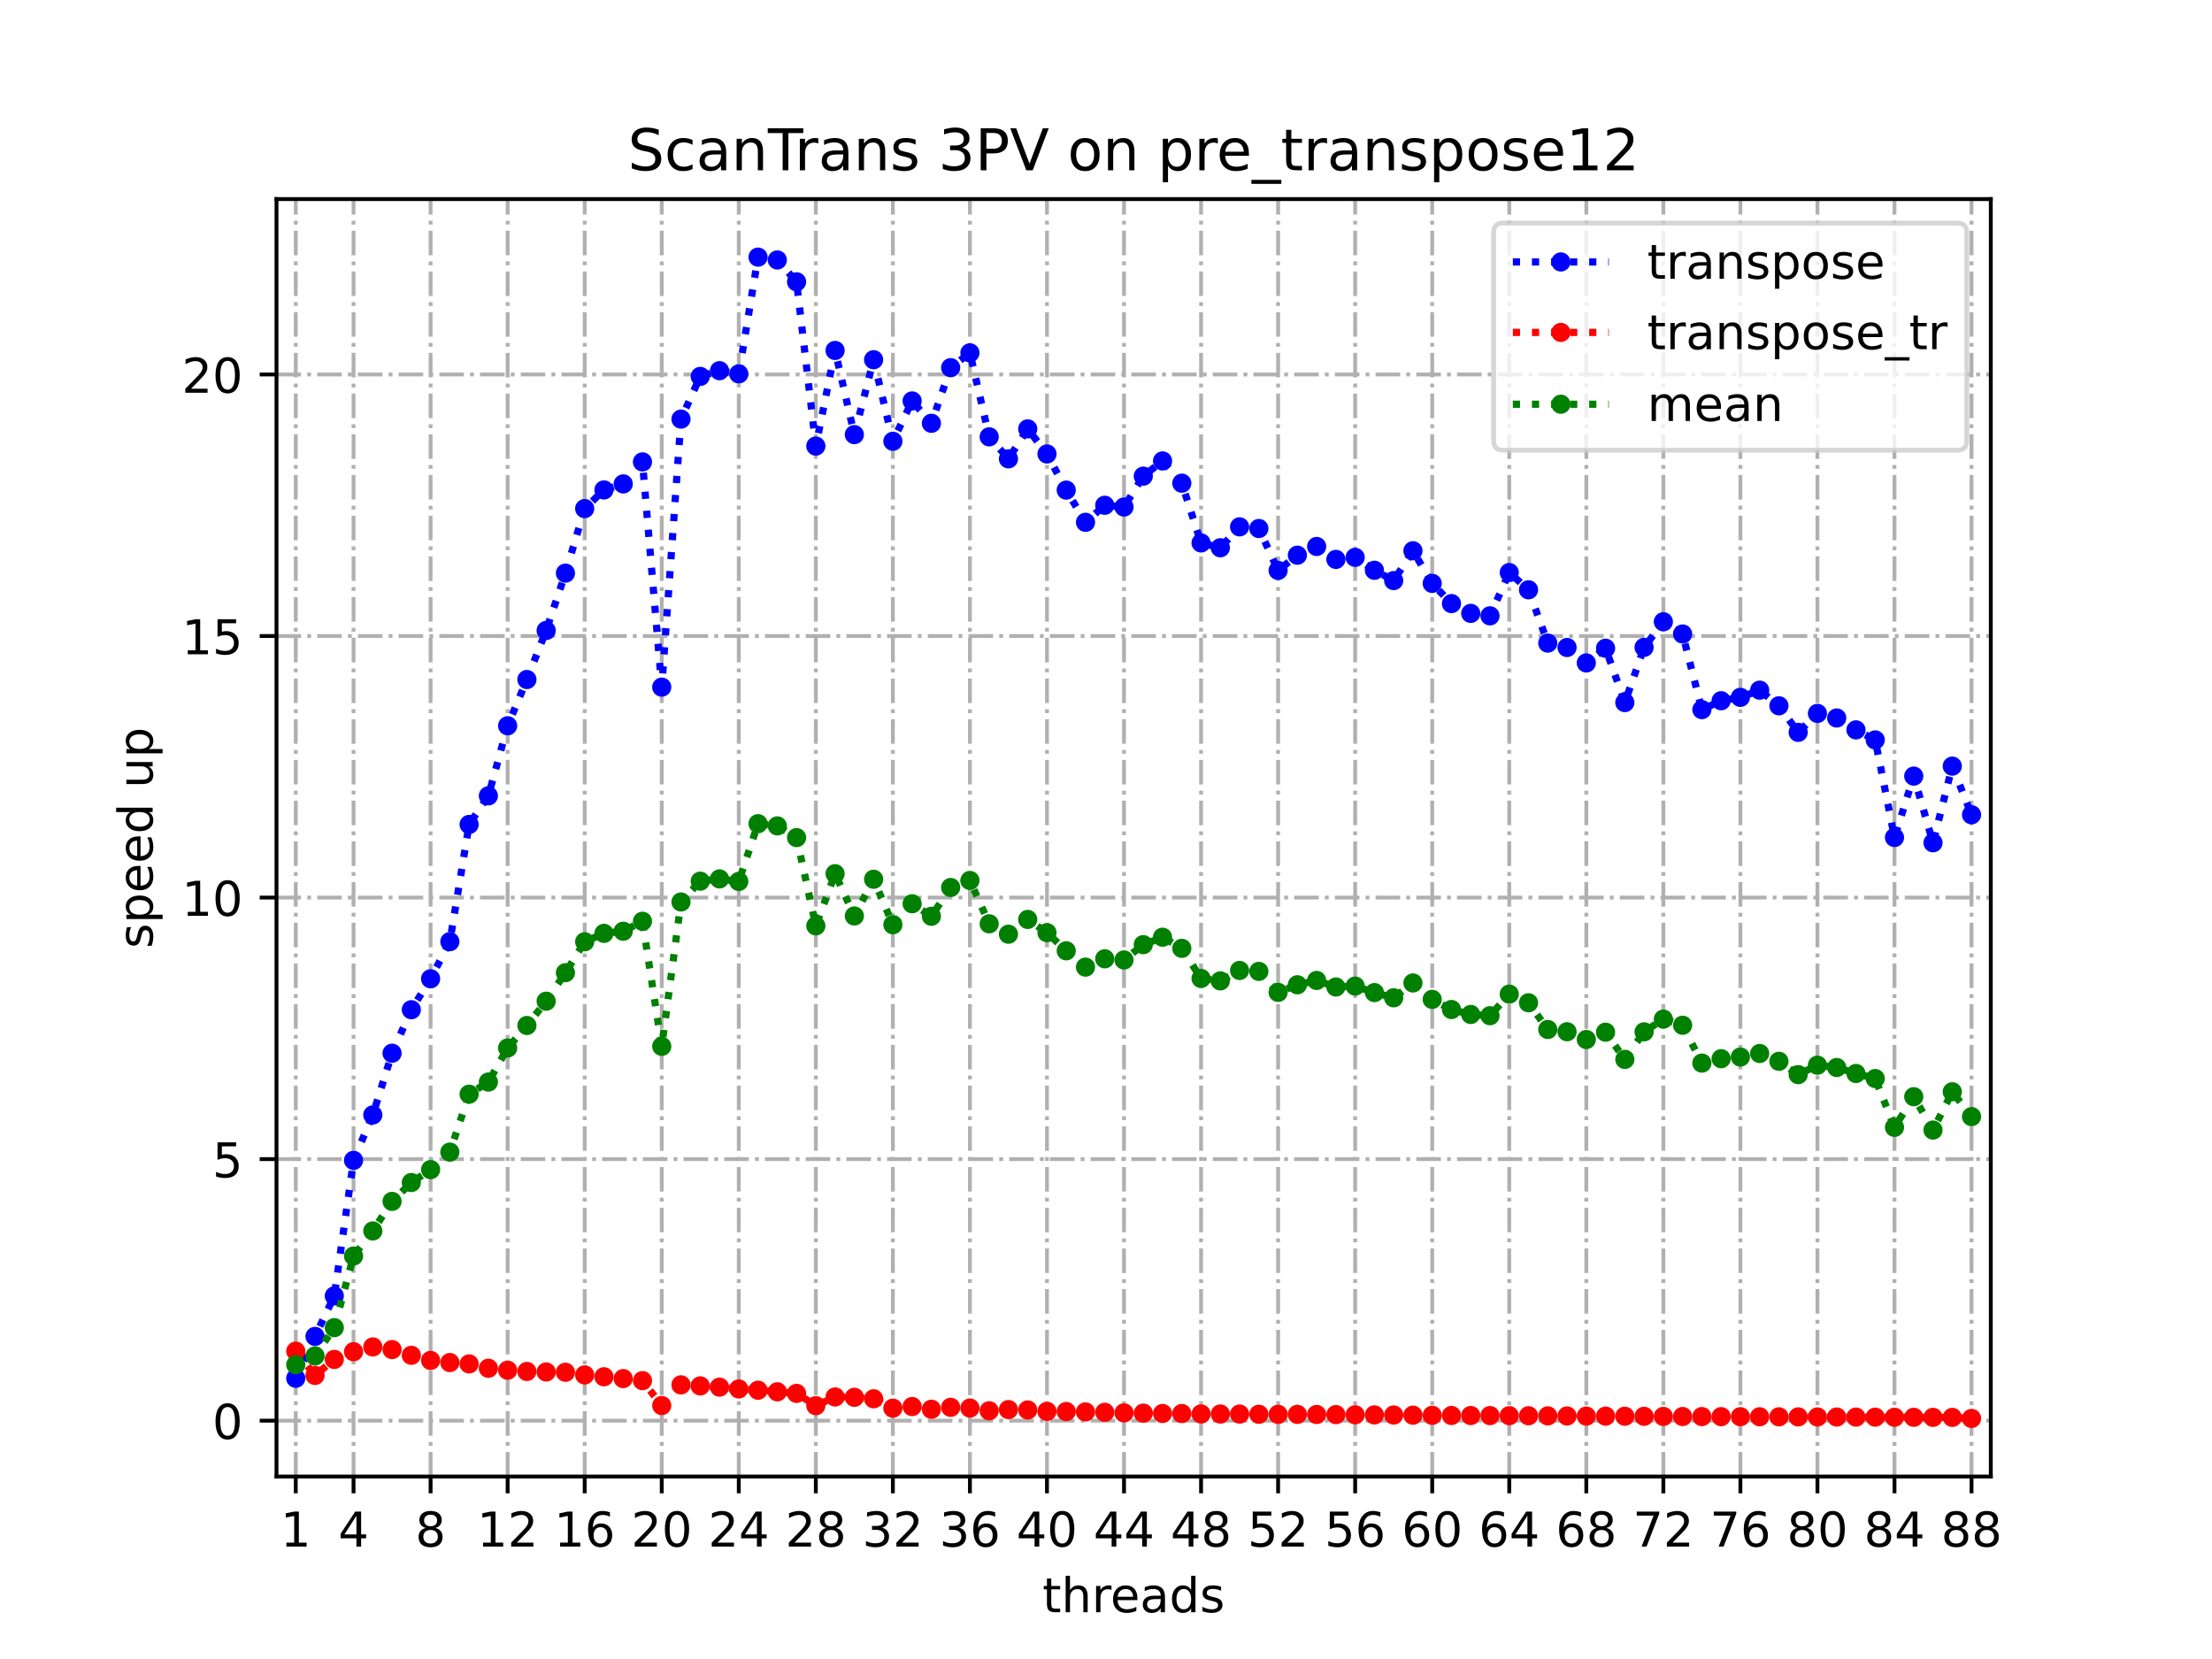<?xml version="1.0" encoding="utf-8" standalone="no"?>
<!DOCTYPE svg PUBLIC "-//W3C//DTD SVG 1.1//EN"
  "http://www.w3.org/Graphics/SVG/1.1/DTD/svg11.dtd">
<!-- Created with matplotlib (https://matplotlib.org/) -->
<svg height="345.6pt" version="1.1" viewBox="0 0 460.8 345.6" width="460.8pt" xmlns="http://www.w3.org/2000/svg" xmlns:xlink="http://www.w3.org/1999/xlink">
 <defs>
  <style type="text/css">
*{stroke-linecap:butt;stroke-linejoin:round;}
  </style>
 </defs>
 <g id="figure_1">
  <g id="patch_1">
   <path d="M 0 345.6 
L 460.8 345.6 
L 460.8 0 
L 0 0 
z
" style="fill:#ffffff;"/>
  </g>
  <g id="axes_1">
   <g id="patch_2">
    <path d="M 57.6 307.584 
L 414.72 307.584 
L 414.72 41.472 
L 57.6 41.472 
z
" style="fill:#ffffff;"/>
   </g>
   <g id="matplotlib.axis_1">
    <g id="xtick_1">
     <g id="line2d_1">
      <path clip-path="url(#p6851981b3f)" d="M 61.613 307.584 
L 61.613 41.472 
" style="fill:none;stroke:#b0b0b0;stroke-dasharray:5.12,1.28,0.8,1.28;stroke-dashoffset:0;stroke-width:0.8;"/>
     </g>
     <g id="line2d_2">
      <defs>
       <path d="M 0 0 
L 0 3.5 
" id="m9aa8e49c29" style="stroke:#000000;stroke-width:0.8;"/>
      </defs>
      <g>
       <use style="stroke:#000000;stroke-width:0.8;" x="61.613" xlink:href="#m9aa8e49c29" y="307.584"/>
      </g>
     </g>
     <g id="text_1">
      <!-- 1 -->
      <defs>
       <path d="M 12.406 8.297 
L 28.516 8.297 
L 28.516 63.922 
L 10.984 60.406 
L 10.984 69.391 
L 28.422 72.906 
L 38.281 72.906 
L 38.281 8.297 
L 54.391 8.297 
L 54.391 0 
L 12.406 0 
z
" id="DejaVuSans-49"/>
      </defs>
      <g transform="translate(58.431 322.182)scale(0.1 -0.1)">
       <use xlink:href="#DejaVuSans-49"/>
      </g>
     </g>
    </g>
    <g id="xtick_2">
     <g id="line2d_3">
      <path clip-path="url(#p6851981b3f)" d="M 73.65 307.584 
L 73.65 41.472 
" style="fill:none;stroke:#b0b0b0;stroke-dasharray:5.12,1.28,0.8,1.28;stroke-dashoffset:0;stroke-width:0.8;"/>
     </g>
     <g id="line2d_4">
      <g>
       <use style="stroke:#000000;stroke-width:0.8;" x="73.65" xlink:href="#m9aa8e49c29" y="307.584"/>
      </g>
     </g>
     <g id="text_2">
      <!-- 4 -->
      <defs>
       <path d="M 37.797 64.312 
L 12.891 25.391 
L 37.797 25.391 
z
M 35.203 72.906 
L 47.609 72.906 
L 47.609 25.391 
L 58.016 25.391 
L 58.016 17.188 
L 47.609 17.188 
L 47.609 0 
L 37.797 0 
L 37.797 17.188 
L 4.891 17.188 
L 4.891 26.703 
z
" id="DejaVuSans-52"/>
      </defs>
      <g transform="translate(70.469 322.182)scale(0.1 -0.1)">
       <use xlink:href="#DejaVuSans-52"/>
      </g>
     </g>
    </g>
    <g id="xtick_3">
     <g id="line2d_5">
      <path clip-path="url(#p6851981b3f)" d="M 89.701 307.584 
L 89.701 41.472 
" style="fill:none;stroke:#b0b0b0;stroke-dasharray:5.12,1.28,0.8,1.28;stroke-dashoffset:0;stroke-width:0.8;"/>
     </g>
     <g id="line2d_6">
      <g>
       <use style="stroke:#000000;stroke-width:0.8;" x="89.701" xlink:href="#m9aa8e49c29" y="307.584"/>
      </g>
     </g>
     <g id="text_3">
      <!-- 8 -->
      <defs>
       <path d="M 31.781 34.625 
Q 24.75 34.625 20.719 30.859 
Q 16.703 27.094 16.703 20.516 
Q 16.703 13.922 20.719 10.156 
Q 24.75 6.391 31.781 6.391 
Q 38.812 6.391 42.859 10.172 
Q 46.922 13.969 46.922 20.516 
Q 46.922 27.094 42.891 30.859 
Q 38.875 34.625 31.781 34.625 
z
M 21.922 38.812 
Q 15.578 40.375 12.031 44.719 
Q 8.5 49.078 8.5 55.328 
Q 8.5 64.062 14.719 69.141 
Q 20.953 74.219 31.781 74.219 
Q 42.672 74.219 48.875 69.141 
Q 55.078 64.062 55.078 55.328 
Q 55.078 49.078 51.531 44.719 
Q 48 40.375 41.703 38.812 
Q 48.828 37.156 52.797 32.312 
Q 56.781 27.484 56.781 20.516 
Q 56.781 9.906 50.312 4.234 
Q 43.844 -1.422 31.781 -1.422 
Q 19.734 -1.422 13.25 4.234 
Q 6.781 9.906 6.781 20.516 
Q 6.781 27.484 10.781 32.312 
Q 14.797 37.156 21.922 38.812 
z
M 18.312 54.391 
Q 18.312 48.734 21.844 45.562 
Q 25.391 42.391 31.781 42.391 
Q 38.141 42.391 41.719 45.562 
Q 45.312 48.734 45.312 54.391 
Q 45.312 60.062 41.719 63.234 
Q 38.141 66.406 31.781 66.406 
Q 25.391 66.406 21.844 63.234 
Q 18.312 60.062 18.312 54.391 
z
" id="DejaVuSans-56"/>
      </defs>
      <g transform="translate(86.519 322.182)scale(0.1 -0.1)">
       <use xlink:href="#DejaVuSans-56"/>
      </g>
     </g>
    </g>
    <g id="xtick_4">
     <g id="line2d_7">
      <path clip-path="url(#p6851981b3f)" d="M 105.751 307.584 
L 105.751 41.472 
" style="fill:none;stroke:#b0b0b0;stroke-dasharray:5.12,1.28,0.8,1.28;stroke-dashoffset:0;stroke-width:0.8;"/>
     </g>
     <g id="line2d_8">
      <g>
       <use style="stroke:#000000;stroke-width:0.8;" x="105.751" xlink:href="#m9aa8e49c29" y="307.584"/>
      </g>
     </g>
     <g id="text_4">
      <!-- 12 -->
      <defs>
       <path d="M 19.188 8.297 
L 53.609 8.297 
L 53.609 0 
L 7.328 0 
L 7.328 8.297 
Q 12.938 14.109 22.625 23.891 
Q 32.328 33.688 34.812 36.531 
Q 39.547 41.844 41.422 45.531 
Q 43.312 49.219 43.312 52.781 
Q 43.312 58.594 39.234 62.25 
Q 35.156 65.922 28.609 65.922 
Q 23.969 65.922 18.812 64.312 
Q 13.672 62.703 7.812 59.422 
L 7.812 69.391 
Q 13.766 71.781 18.938 73 
Q 24.125 74.219 28.422 74.219 
Q 39.75 74.219 46.484 68.547 
Q 53.219 62.891 53.219 53.422 
Q 53.219 48.922 51.531 44.891 
Q 49.859 40.875 45.406 35.406 
Q 44.188 33.984 37.641 27.219 
Q 31.109 20.453 19.188 8.297 
z
" id="DejaVuSans-50"/>
      </defs>
      <g transform="translate(99.389 322.182)scale(0.1 -0.1)">
       <use xlink:href="#DejaVuSans-49"/>
       <use x="63.623" xlink:href="#DejaVuSans-50"/>
      </g>
     </g>
    </g>
    <g id="xtick_5">
     <g id="line2d_9">
      <path clip-path="url(#p6851981b3f)" d="M 121.801 307.584 
L 121.801 41.472 
" style="fill:none;stroke:#b0b0b0;stroke-dasharray:5.12,1.28,0.8,1.28;stroke-dashoffset:0;stroke-width:0.8;"/>
     </g>
     <g id="line2d_10">
      <g>
       <use style="stroke:#000000;stroke-width:0.8;" x="121.801" xlink:href="#m9aa8e49c29" y="307.584"/>
      </g>
     </g>
     <g id="text_5">
      <!-- 16 -->
      <defs>
       <path d="M 33.016 40.375 
Q 26.375 40.375 22.484 35.828 
Q 18.609 31.297 18.609 23.391 
Q 18.609 15.531 22.484 10.953 
Q 26.375 6.391 33.016 6.391 
Q 39.656 6.391 43.531 10.953 
Q 47.406 15.531 47.406 23.391 
Q 47.406 31.297 43.531 35.828 
Q 39.656 40.375 33.016 40.375 
z
M 52.594 71.297 
L 52.594 62.312 
Q 48.875 64.062 45.094 64.984 
Q 41.312 65.922 37.594 65.922 
Q 27.828 65.922 22.672 59.328 
Q 17.531 52.734 16.797 39.406 
Q 19.672 43.656 24.016 45.922 
Q 28.375 48.188 33.594 48.188 
Q 44.578 48.188 50.953 41.516 
Q 57.328 34.859 57.328 23.391 
Q 57.328 12.156 50.688 5.359 
Q 44.047 -1.422 33.016 -1.422 
Q 20.359 -1.422 13.672 8.266 
Q 6.984 17.969 6.984 36.375 
Q 6.984 53.656 15.188 63.938 
Q 23.391 74.219 37.203 74.219 
Q 40.922 74.219 44.703 73.484 
Q 48.484 72.75 52.594 71.297 
z
" id="DejaVuSans-54"/>
      </defs>
      <g transform="translate(115.439 322.182)scale(0.1 -0.1)">
       <use xlink:href="#DejaVuSans-49"/>
       <use x="63.623" xlink:href="#DejaVuSans-54"/>
      </g>
     </g>
    </g>
    <g id="xtick_6">
     <g id="line2d_11">
      <path clip-path="url(#p6851981b3f)" d="M 137.852 307.584 
L 137.852 41.472 
" style="fill:none;stroke:#b0b0b0;stroke-dasharray:5.12,1.28,0.8,1.28;stroke-dashoffset:0;stroke-width:0.8;"/>
     </g>
     <g id="line2d_12">
      <g>
       <use style="stroke:#000000;stroke-width:0.8;" x="137.852" xlink:href="#m9aa8e49c29" y="307.584"/>
      </g>
     </g>
     <g id="text_6">
      <!-- 20 -->
      <defs>
       <path d="M 31.781 66.406 
Q 24.172 66.406 20.328 58.906 
Q 16.5 51.422 16.5 36.375 
Q 16.5 21.391 20.328 13.891 
Q 24.172 6.391 31.781 6.391 
Q 39.453 6.391 43.281 13.891 
Q 47.125 21.391 47.125 36.375 
Q 47.125 51.422 43.281 58.906 
Q 39.453 66.406 31.781 66.406 
z
M 31.781 74.219 
Q 44.047 74.219 50.516 64.516 
Q 56.984 54.828 56.984 36.375 
Q 56.984 17.969 50.516 8.266 
Q 44.047 -1.422 31.781 -1.422 
Q 19.531 -1.422 13.062 8.266 
Q 6.594 17.969 6.594 36.375 
Q 6.594 54.828 13.062 64.516 
Q 19.531 74.219 31.781 74.219 
z
" id="DejaVuSans-48"/>
      </defs>
      <g transform="translate(131.489 322.182)scale(0.1 -0.1)">
       <use xlink:href="#DejaVuSans-50"/>
       <use x="63.623" xlink:href="#DejaVuSans-48"/>
      </g>
     </g>
    </g>
    <g id="xtick_7">
     <g id="line2d_13">
      <path clip-path="url(#p6851981b3f)" d="M 153.902 307.584 
L 153.902 41.472 
" style="fill:none;stroke:#b0b0b0;stroke-dasharray:5.12,1.28,0.8,1.28;stroke-dashoffset:0;stroke-width:0.8;"/>
     </g>
     <g id="line2d_14">
      <g>
       <use style="stroke:#000000;stroke-width:0.8;" x="153.902" xlink:href="#m9aa8e49c29" y="307.584"/>
      </g>
     </g>
     <g id="text_7">
      <!-- 24 -->
      <g transform="translate(147.54 322.182)scale(0.1 -0.1)">
       <use xlink:href="#DejaVuSans-50"/>
       <use x="63.623" xlink:href="#DejaVuSans-52"/>
      </g>
     </g>
    </g>
    <g id="xtick_8">
     <g id="line2d_15">
      <path clip-path="url(#p6851981b3f)" d="M 169.952 307.584 
L 169.952 41.472 
" style="fill:none;stroke:#b0b0b0;stroke-dasharray:5.12,1.28,0.8,1.28;stroke-dashoffset:0;stroke-width:0.8;"/>
     </g>
     <g id="line2d_16">
      <g>
       <use style="stroke:#000000;stroke-width:0.8;" x="169.952" xlink:href="#m9aa8e49c29" y="307.584"/>
      </g>
     </g>
     <g id="text_8">
      <!-- 28 -->
      <g transform="translate(163.59 322.182)scale(0.1 -0.1)">
       <use xlink:href="#DejaVuSans-50"/>
       <use x="63.623" xlink:href="#DejaVuSans-56"/>
      </g>
     </g>
    </g>
    <g id="xtick_9">
     <g id="line2d_17">
      <path clip-path="url(#p6851981b3f)" d="M 186.003 307.584 
L 186.003 41.472 
" style="fill:none;stroke:#b0b0b0;stroke-dasharray:5.12,1.28,0.8,1.28;stroke-dashoffset:0;stroke-width:0.8;"/>
     </g>
     <g id="line2d_18">
      <g>
       <use style="stroke:#000000;stroke-width:0.8;" x="186.003" xlink:href="#m9aa8e49c29" y="307.584"/>
      </g>
     </g>
     <g id="text_9">
      <!-- 32 -->
      <defs>
       <path d="M 40.578 39.312 
Q 47.656 37.797 51.625 33 
Q 55.609 28.219 55.609 21.188 
Q 55.609 10.406 48.188 4.484 
Q 40.766 -1.422 27.094 -1.422 
Q 22.516 -1.422 17.656 -0.516 
Q 12.797 0.391 7.625 2.203 
L 7.625 11.719 
Q 11.719 9.328 16.594 8.109 
Q 21.484 6.891 26.812 6.891 
Q 36.078 6.891 40.938 10.547 
Q 45.797 14.203 45.797 21.188 
Q 45.797 27.641 41.281 31.266 
Q 36.766 34.906 28.719 34.906 
L 20.219 34.906 
L 20.219 43.016 
L 29.109 43.016 
Q 36.375 43.016 40.234 45.922 
Q 44.094 48.828 44.094 54.297 
Q 44.094 59.906 40.109 62.906 
Q 36.141 65.922 28.719 65.922 
Q 24.656 65.922 20.016 65.031 
Q 15.375 64.156 9.812 62.312 
L 9.812 71.094 
Q 15.438 72.656 20.344 73.438 
Q 25.25 74.219 29.594 74.219 
Q 40.828 74.219 47.359 69.109 
Q 53.906 64.016 53.906 55.328 
Q 53.906 49.266 50.438 45.094 
Q 46.969 40.922 40.578 39.312 
z
" id="DejaVuSans-51"/>
      </defs>
      <g transform="translate(179.64 322.182)scale(0.1 -0.1)">
       <use xlink:href="#DejaVuSans-51"/>
       <use x="63.623" xlink:href="#DejaVuSans-50"/>
      </g>
     </g>
    </g>
    <g id="xtick_10">
     <g id="line2d_19">
      <path clip-path="url(#p6851981b3f)" d="M 202.053 307.584 
L 202.053 41.472 
" style="fill:none;stroke:#b0b0b0;stroke-dasharray:5.12,1.28,0.8,1.28;stroke-dashoffset:0;stroke-width:0.8;"/>
     </g>
     <g id="line2d_20">
      <g>
       <use style="stroke:#000000;stroke-width:0.8;" x="202.053" xlink:href="#m9aa8e49c29" y="307.584"/>
      </g>
     </g>
     <g id="text_10">
      <!-- 36 -->
      <g transform="translate(195.691 322.182)scale(0.1 -0.1)">
       <use xlink:href="#DejaVuSans-51"/>
       <use x="63.623" xlink:href="#DejaVuSans-54"/>
      </g>
     </g>
    </g>
    <g id="xtick_11">
     <g id="line2d_21">
      <path clip-path="url(#p6851981b3f)" d="M 218.103 307.584 
L 218.103 41.472 
" style="fill:none;stroke:#b0b0b0;stroke-dasharray:5.12,1.28,0.8,1.28;stroke-dashoffset:0;stroke-width:0.8;"/>
     </g>
     <g id="line2d_22">
      <g>
       <use style="stroke:#000000;stroke-width:0.8;" x="218.103" xlink:href="#m9aa8e49c29" y="307.584"/>
      </g>
     </g>
     <g id="text_11">
      <!-- 40 -->
      <g transform="translate(211.741 322.182)scale(0.1 -0.1)">
       <use xlink:href="#DejaVuSans-52"/>
       <use x="63.623" xlink:href="#DejaVuSans-48"/>
      </g>
     </g>
    </g>
    <g id="xtick_12">
     <g id="line2d_23">
      <path clip-path="url(#p6851981b3f)" d="M 234.154 307.584 
L 234.154 41.472 
" style="fill:none;stroke:#b0b0b0;stroke-dasharray:5.12,1.28,0.8,1.28;stroke-dashoffset:0;stroke-width:0.8;"/>
     </g>
     <g id="line2d_24">
      <g>
       <use style="stroke:#000000;stroke-width:0.8;" x="234.154" xlink:href="#m9aa8e49c29" y="307.584"/>
      </g>
     </g>
     <g id="text_12">
      <!-- 44 -->
      <g transform="translate(227.791 322.182)scale(0.1 -0.1)">
       <use xlink:href="#DejaVuSans-52"/>
       <use x="63.623" xlink:href="#DejaVuSans-52"/>
      </g>
     </g>
    </g>
    <g id="xtick_13">
     <g id="line2d_25">
      <path clip-path="url(#p6851981b3f)" d="M 250.204 307.584 
L 250.204 41.472 
" style="fill:none;stroke:#b0b0b0;stroke-dasharray:5.12,1.28,0.8,1.28;stroke-dashoffset:0;stroke-width:0.8;"/>
     </g>
     <g id="line2d_26">
      <g>
       <use style="stroke:#000000;stroke-width:0.8;" x="250.204" xlink:href="#m9aa8e49c29" y="307.584"/>
      </g>
     </g>
     <g id="text_13">
      <!-- 48 -->
      <g transform="translate(243.842 322.182)scale(0.1 -0.1)">
       <use xlink:href="#DejaVuSans-52"/>
       <use x="63.623" xlink:href="#DejaVuSans-56"/>
      </g>
     </g>
    </g>
    <g id="xtick_14">
     <g id="line2d_27">
      <path clip-path="url(#p6851981b3f)" d="M 266.254 307.584 
L 266.254 41.472 
" style="fill:none;stroke:#b0b0b0;stroke-dasharray:5.12,1.28,0.8,1.28;stroke-dashoffset:0;stroke-width:0.8;"/>
     </g>
     <g id="line2d_28">
      <g>
       <use style="stroke:#000000;stroke-width:0.8;" x="266.254" xlink:href="#m9aa8e49c29" y="307.584"/>
      </g>
     </g>
     <g id="text_14">
      <!-- 52 -->
      <defs>
       <path d="M 10.797 72.906 
L 49.516 72.906 
L 49.516 64.594 
L 19.828 64.594 
L 19.828 46.734 
Q 21.969 47.469 24.109 47.828 
Q 26.266 48.188 28.422 48.188 
Q 40.625 48.188 47.75 41.5 
Q 54.891 34.812 54.891 23.391 
Q 54.891 11.625 47.562 5.094 
Q 40.234 -1.422 26.906 -1.422 
Q 22.312 -1.422 17.547 -0.641 
Q 12.797 0.141 7.719 1.703 
L 7.719 11.625 
Q 12.109 9.234 16.797 8.062 
Q 21.484 6.891 26.703 6.891 
Q 35.156 6.891 40.078 11.328 
Q 45.016 15.766 45.016 23.391 
Q 45.016 31 40.078 35.438 
Q 35.156 39.891 26.703 39.891 
Q 22.75 39.891 18.812 39.016 
Q 14.891 38.141 10.797 36.281 
z
" id="DejaVuSans-53"/>
      </defs>
      <g transform="translate(259.892 322.182)scale(0.1 -0.1)">
       <use xlink:href="#DejaVuSans-53"/>
       <use x="63.623" xlink:href="#DejaVuSans-50"/>
      </g>
     </g>
    </g>
    <g id="xtick_15">
     <g id="line2d_29">
      <path clip-path="url(#p6851981b3f)" d="M 282.305 307.584 
L 282.305 41.472 
" style="fill:none;stroke:#b0b0b0;stroke-dasharray:5.12,1.28,0.8,1.28;stroke-dashoffset:0;stroke-width:0.8;"/>
     </g>
     <g id="line2d_30">
      <g>
       <use style="stroke:#000000;stroke-width:0.8;" x="282.305" xlink:href="#m9aa8e49c29" y="307.584"/>
      </g>
     </g>
     <g id="text_15">
      <!-- 56 -->
      <g transform="translate(275.942 322.182)scale(0.1 -0.1)">
       <use xlink:href="#DejaVuSans-53"/>
       <use x="63.623" xlink:href="#DejaVuSans-54"/>
      </g>
     </g>
    </g>
    <g id="xtick_16">
     <g id="line2d_31">
      <path clip-path="url(#p6851981b3f)" d="M 298.355 307.584 
L 298.355 41.472 
" style="fill:none;stroke:#b0b0b0;stroke-dasharray:5.12,1.28,0.8,1.28;stroke-dashoffset:0;stroke-width:0.8;"/>
     </g>
     <g id="line2d_32">
      <g>
       <use style="stroke:#000000;stroke-width:0.8;" x="298.355" xlink:href="#m9aa8e49c29" y="307.584"/>
      </g>
     </g>
     <g id="text_16">
      <!-- 60 -->
      <g transform="translate(291.993 322.182)scale(0.1 -0.1)">
       <use xlink:href="#DejaVuSans-54"/>
       <use x="63.623" xlink:href="#DejaVuSans-48"/>
      </g>
     </g>
    </g>
    <g id="xtick_17">
     <g id="line2d_33">
      <path clip-path="url(#p6851981b3f)" d="M 314.405 307.584 
L 314.405 41.472 
" style="fill:none;stroke:#b0b0b0;stroke-dasharray:5.12,1.28,0.8,1.28;stroke-dashoffset:0;stroke-width:0.8;"/>
     </g>
     <g id="line2d_34">
      <g>
       <use style="stroke:#000000;stroke-width:0.8;" x="314.405" xlink:href="#m9aa8e49c29" y="307.584"/>
      </g>
     </g>
     <g id="text_17">
      <!-- 64 -->
      <g transform="translate(308.043 322.182)scale(0.1 -0.1)">
       <use xlink:href="#DejaVuSans-54"/>
       <use x="63.623" xlink:href="#DejaVuSans-52"/>
      </g>
     </g>
    </g>
    <g id="xtick_18">
     <g id="line2d_35">
      <path clip-path="url(#p6851981b3f)" d="M 330.456 307.584 
L 330.456 41.472 
" style="fill:none;stroke:#b0b0b0;stroke-dasharray:5.12,1.28,0.8,1.28;stroke-dashoffset:0;stroke-width:0.8;"/>
     </g>
     <g id="line2d_36">
      <g>
       <use style="stroke:#000000;stroke-width:0.8;" x="330.456" xlink:href="#m9aa8e49c29" y="307.584"/>
      </g>
     </g>
     <g id="text_18">
      <!-- 68 -->
      <g transform="translate(324.093 322.182)scale(0.1 -0.1)">
       <use xlink:href="#DejaVuSans-54"/>
       <use x="63.623" xlink:href="#DejaVuSans-56"/>
      </g>
     </g>
    </g>
    <g id="xtick_19">
     <g id="line2d_37">
      <path clip-path="url(#p6851981b3f)" d="M 346.506 307.584 
L 346.506 41.472 
" style="fill:none;stroke:#b0b0b0;stroke-dasharray:5.12,1.28,0.8,1.28;stroke-dashoffset:0;stroke-width:0.8;"/>
     </g>
     <g id="line2d_38">
      <g>
       <use style="stroke:#000000;stroke-width:0.8;" x="346.506" xlink:href="#m9aa8e49c29" y="307.584"/>
      </g>
     </g>
     <g id="text_19">
      <!-- 72 -->
      <defs>
       <path d="M 8.203 72.906 
L 55.078 72.906 
L 55.078 68.703 
L 28.609 0 
L 18.312 0 
L 43.219 64.594 
L 8.203 64.594 
z
" id="DejaVuSans-55"/>
      </defs>
      <g transform="translate(340.144 322.182)scale(0.1 -0.1)">
       <use xlink:href="#DejaVuSans-55"/>
       <use x="63.623" xlink:href="#DejaVuSans-50"/>
      </g>
     </g>
    </g>
    <g id="xtick_20">
     <g id="line2d_39">
      <path clip-path="url(#p6851981b3f)" d="M 362.556 307.584 
L 362.556 41.472 
" style="fill:none;stroke:#b0b0b0;stroke-dasharray:5.12,1.28,0.8,1.28;stroke-dashoffset:0;stroke-width:0.8;"/>
     </g>
     <g id="line2d_40">
      <g>
       <use style="stroke:#000000;stroke-width:0.8;" x="362.556" xlink:href="#m9aa8e49c29" y="307.584"/>
      </g>
     </g>
     <g id="text_20">
      <!-- 76 -->
      <g transform="translate(356.194 322.182)scale(0.1 -0.1)">
       <use xlink:href="#DejaVuSans-55"/>
       <use x="63.623" xlink:href="#DejaVuSans-54"/>
      </g>
     </g>
    </g>
    <g id="xtick_21">
     <g id="line2d_41">
      <path clip-path="url(#p6851981b3f)" d="M 378.607 307.584 
L 378.607 41.472 
" style="fill:none;stroke:#b0b0b0;stroke-dasharray:5.12,1.28,0.8,1.28;stroke-dashoffset:0;stroke-width:0.8;"/>
     </g>
     <g id="line2d_42">
      <g>
       <use style="stroke:#000000;stroke-width:0.8;" x="378.607" xlink:href="#m9aa8e49c29" y="307.584"/>
      </g>
     </g>
     <g id="text_21">
      <!-- 80 -->
      <g transform="translate(372.244 322.182)scale(0.1 -0.1)">
       <use xlink:href="#DejaVuSans-56"/>
       <use x="63.623" xlink:href="#DejaVuSans-48"/>
      </g>
     </g>
    </g>
    <g id="xtick_22">
     <g id="line2d_43">
      <path clip-path="url(#p6851981b3f)" d="M 394.657 307.584 
L 394.657 41.472 
" style="fill:none;stroke:#b0b0b0;stroke-dasharray:5.12,1.28,0.8,1.28;stroke-dashoffset:0;stroke-width:0.8;"/>
     </g>
     <g id="line2d_44">
      <g>
       <use style="stroke:#000000;stroke-width:0.8;" x="394.657" xlink:href="#m9aa8e49c29" y="307.584"/>
      </g>
     </g>
     <g id="text_22">
      <!-- 84 -->
      <g transform="translate(388.295 322.182)scale(0.1 -0.1)">
       <use xlink:href="#DejaVuSans-56"/>
       <use x="63.623" xlink:href="#DejaVuSans-52"/>
      </g>
     </g>
    </g>
    <g id="xtick_23">
     <g id="line2d_45">
      <path clip-path="url(#p6851981b3f)" d="M 410.707 307.584 
L 410.707 41.472 
" style="fill:none;stroke:#b0b0b0;stroke-dasharray:5.12,1.28,0.8,1.28;stroke-dashoffset:0;stroke-width:0.8;"/>
     </g>
     <g id="line2d_46">
      <g>
       <use style="stroke:#000000;stroke-width:0.8;" x="410.707" xlink:href="#m9aa8e49c29" y="307.584"/>
      </g>
     </g>
     <g id="text_23">
      <!-- 88 -->
      <g transform="translate(404.345 322.182)scale(0.1 -0.1)">
       <use xlink:href="#DejaVuSans-56"/>
       <use x="63.623" xlink:href="#DejaVuSans-56"/>
      </g>
     </g>
    </g>
    <g id="text_24">
     <!-- threads -->
     <defs>
      <path d="M 18.312 70.219 
L 18.312 54.688 
L 36.812 54.688 
L 36.812 47.703 
L 18.312 47.703 
L 18.312 18.016 
Q 18.312 11.328 20.141 9.422 
Q 21.969 7.516 27.594 7.516 
L 36.812 7.516 
L 36.812 0 
L 27.594 0 
Q 17.188 0 13.234 3.875 
Q 9.281 7.766 9.281 18.016 
L 9.281 47.703 
L 2.688 47.703 
L 2.688 54.688 
L 9.281 54.688 
L 9.281 70.219 
z
" id="DejaVuSans-116"/>
      <path d="M 54.891 33.016 
L 54.891 0 
L 45.906 0 
L 45.906 32.719 
Q 45.906 40.484 42.875 44.328 
Q 39.844 48.188 33.797 48.188 
Q 26.516 48.188 22.312 43.547 
Q 18.109 38.922 18.109 30.906 
L 18.109 0 
L 9.078 0 
L 9.078 75.984 
L 18.109 75.984 
L 18.109 46.188 
Q 21.344 51.125 25.703 53.562 
Q 30.078 56 35.797 56 
Q 45.219 56 50.047 50.172 
Q 54.891 44.344 54.891 33.016 
z
" id="DejaVuSans-104"/>
      <path d="M 41.109 46.297 
Q 39.594 47.172 37.812 47.578 
Q 36.031 48 33.891 48 
Q 26.266 48 22.188 43.047 
Q 18.109 38.094 18.109 28.812 
L 18.109 0 
L 9.078 0 
L 9.078 54.688 
L 18.109 54.688 
L 18.109 46.188 
Q 20.953 51.172 25.484 53.578 
Q 30.031 56 36.531 56 
Q 37.453 56 38.578 55.875 
Q 39.703 55.766 41.062 55.516 
z
" id="DejaVuSans-114"/>
      <path d="M 56.203 29.594 
L 56.203 25.203 
L 14.891 25.203 
Q 15.484 15.922 20.484 11.062 
Q 25.484 6.203 34.422 6.203 
Q 39.594 6.203 44.453 7.469 
Q 49.312 8.734 54.109 11.281 
L 54.109 2.781 
Q 49.266 0.734 44.188 -0.344 
Q 39.109 -1.422 33.891 -1.422 
Q 20.797 -1.422 13.156 6.188 
Q 5.516 13.812 5.516 26.812 
Q 5.516 40.234 12.766 48.109 
Q 20.016 56 32.328 56 
Q 43.359 56 49.781 48.891 
Q 56.203 41.797 56.203 29.594 
z
M 47.219 32.234 
Q 47.125 39.594 43.094 43.984 
Q 39.062 48.391 32.422 48.391 
Q 24.906 48.391 20.391 44.141 
Q 15.875 39.891 15.188 32.172 
z
" id="DejaVuSans-101"/>
      <path d="M 34.281 27.484 
Q 23.391 27.484 19.188 25 
Q 14.984 22.516 14.984 16.5 
Q 14.984 11.719 18.141 8.906 
Q 21.297 6.109 26.703 6.109 
Q 34.188 6.109 38.703 11.406 
Q 43.219 16.703 43.219 25.484 
L 43.219 27.484 
z
M 52.203 31.203 
L 52.203 0 
L 43.219 0 
L 43.219 8.297 
Q 40.141 3.328 35.547 0.953 
Q 30.953 -1.422 24.312 -1.422 
Q 15.922 -1.422 10.953 3.297 
Q 6 8.016 6 15.922 
Q 6 25.141 12.172 29.828 
Q 18.359 34.516 30.609 34.516 
L 43.219 34.516 
L 43.219 35.406 
Q 43.219 41.609 39.141 45 
Q 35.062 48.391 27.688 48.391 
Q 23 48.391 18.547 47.266 
Q 14.109 46.141 10.016 43.891 
L 10.016 52.203 
Q 14.938 54.109 19.578 55.047 
Q 24.219 56 28.609 56 
Q 40.484 56 46.344 49.844 
Q 52.203 43.703 52.203 31.203 
z
" id="DejaVuSans-97"/>
      <path d="M 45.406 46.391 
L 45.406 75.984 
L 54.391 75.984 
L 54.391 0 
L 45.406 0 
L 45.406 8.203 
Q 42.578 3.328 38.25 0.953 
Q 33.938 -1.422 27.875 -1.422 
Q 17.969 -1.422 11.734 6.484 
Q 5.516 14.406 5.516 27.297 
Q 5.516 40.188 11.734 48.094 
Q 17.969 56 27.875 56 
Q 33.938 56 38.25 53.625 
Q 42.578 51.266 45.406 46.391 
z
M 14.797 27.297 
Q 14.797 17.391 18.875 11.75 
Q 22.953 6.109 30.078 6.109 
Q 37.203 6.109 41.297 11.75 
Q 45.406 17.391 45.406 27.297 
Q 45.406 37.203 41.297 42.844 
Q 37.203 48.484 30.078 48.484 
Q 22.953 48.484 18.875 42.844 
Q 14.797 37.203 14.797 27.297 
z
" id="DejaVuSans-100"/>
      <path d="M 44.281 53.078 
L 44.281 44.578 
Q 40.484 46.531 36.375 47.5 
Q 32.281 48.484 27.875 48.484 
Q 21.188 48.484 17.844 46.438 
Q 14.5 44.391 14.5 40.281 
Q 14.5 37.156 16.891 35.375 
Q 19.281 33.594 26.516 31.984 
L 29.594 31.297 
Q 39.156 29.25 43.188 25.516 
Q 47.219 21.781 47.219 15.094 
Q 47.219 7.469 41.188 3.016 
Q 35.156 -1.422 24.609 -1.422 
Q 20.219 -1.422 15.453 -0.562 
Q 10.688 0.297 5.422 2 
L 5.422 11.281 
Q 10.406 8.688 15.234 7.391 
Q 20.062 6.109 24.812 6.109 
Q 31.156 6.109 34.562 8.281 
Q 37.984 10.453 37.984 14.406 
Q 37.984 18.062 35.516 20.016 
Q 33.062 21.969 24.703 23.781 
L 21.578 24.516 
Q 13.234 26.266 9.516 29.906 
Q 5.812 33.547 5.812 39.891 
Q 5.812 47.609 11.281 51.797 
Q 16.75 56 26.812 56 
Q 31.781 56 36.172 55.266 
Q 40.578 54.547 44.281 53.078 
z
" id="DejaVuSans-115"/>
     </defs>
     <g transform="translate(217.169 335.861)scale(0.1 -0.1)">
      <use xlink:href="#DejaVuSans-116"/>
      <use x="39.209" xlink:href="#DejaVuSans-104"/>
      <use x="102.588" xlink:href="#DejaVuSans-114"/>
      <use x="141.451" xlink:href="#DejaVuSans-101"/>
      <use x="202.975" xlink:href="#DejaVuSans-97"/>
      <use x="264.254" xlink:href="#DejaVuSans-100"/>
      <use x="327.73" xlink:href="#DejaVuSans-115"/>
     </g>
    </g>
   </g>
   <g id="matplotlib.axis_2">
    <g id="ytick_1">
     <g id="line2d_47">
      <path clip-path="url(#p6851981b3f)" d="M 57.6 295.946 
L 414.72 295.946 
" style="fill:none;stroke:#b0b0b0;stroke-dasharray:5.12,1.28,0.8,1.28;stroke-dashoffset:0;stroke-width:0.8;"/>
     </g>
     <g id="line2d_48">
      <defs>
       <path d="M 0 0 
L -3.5 0 
" id="m136e79b9b1" style="stroke:#000000;stroke-width:0.8;"/>
      </defs>
      <g>
       <use style="stroke:#000000;stroke-width:0.8;" x="57.6" xlink:href="#m136e79b9b1" y="295.946"/>
      </g>
     </g>
     <g id="text_25">
      <!-- 0 -->
      <g transform="translate(44.237 299.746)scale(0.1 -0.1)">
       <use xlink:href="#DejaVuSans-48"/>
      </g>
     </g>
    </g>
    <g id="ytick_2">
     <g id="line2d_49">
      <path clip-path="url(#p6851981b3f)" d="M 57.6 241.463 
L 414.72 241.463 
" style="fill:none;stroke:#b0b0b0;stroke-dasharray:5.12,1.28,0.8,1.28;stroke-dashoffset:0;stroke-width:0.8;"/>
     </g>
     <g id="line2d_50">
      <g>
       <use style="stroke:#000000;stroke-width:0.8;" x="57.6" xlink:href="#m136e79b9b1" y="241.463"/>
      </g>
     </g>
     <g id="text_26">
      <!-- 5 -->
      <g transform="translate(44.237 245.262)scale(0.1 -0.1)">
       <use xlink:href="#DejaVuSans-53"/>
      </g>
     </g>
    </g>
    <g id="ytick_3">
     <g id="line2d_51">
      <path clip-path="url(#p6851981b3f)" d="M 57.6 186.979 
L 414.72 186.979 
" style="fill:none;stroke:#b0b0b0;stroke-dasharray:5.12,1.28,0.8,1.28;stroke-dashoffset:0;stroke-width:0.8;"/>
     </g>
     <g id="line2d_52">
      <g>
       <use style="stroke:#000000;stroke-width:0.8;" x="57.6" xlink:href="#m136e79b9b1" y="186.979"/>
      </g>
     </g>
     <g id="text_27">
      <!-- 10 -->
      <g transform="translate(37.875 190.779)scale(0.1 -0.1)">
       <use xlink:href="#DejaVuSans-49"/>
       <use x="63.623" xlink:href="#DejaVuSans-48"/>
      </g>
     </g>
    </g>
    <g id="ytick_4">
     <g id="line2d_53">
      <path clip-path="url(#p6851981b3f)" d="M 57.6 132.496 
L 414.72 132.496 
" style="fill:none;stroke:#b0b0b0;stroke-dasharray:5.12,1.28,0.8,1.28;stroke-dashoffset:0;stroke-width:0.8;"/>
     </g>
     <g id="line2d_54">
      <g>
       <use style="stroke:#000000;stroke-width:0.8;" x="57.6" xlink:href="#m136e79b9b1" y="132.496"/>
      </g>
     </g>
     <g id="text_28">
      <!-- 15 -->
      <g transform="translate(37.875 136.295)scale(0.1 -0.1)">
       <use xlink:href="#DejaVuSans-49"/>
       <use x="63.623" xlink:href="#DejaVuSans-53"/>
      </g>
     </g>
    </g>
    <g id="ytick_5">
     <g id="line2d_55">
      <path clip-path="url(#p6851981b3f)" d="M 57.6 78.013 
L 414.72 78.013 
" style="fill:none;stroke:#b0b0b0;stroke-dasharray:5.12,1.28,0.8,1.28;stroke-dashoffset:0;stroke-width:0.8;"/>
     </g>
     <g id="line2d_56">
      <g>
       <use style="stroke:#000000;stroke-width:0.8;" x="57.6" xlink:href="#m136e79b9b1" y="78.013"/>
      </g>
     </g>
     <g id="text_29">
      <!-- 20 -->
      <g transform="translate(37.875 81.812)scale(0.1 -0.1)">
       <use xlink:href="#DejaVuSans-50"/>
       <use x="63.623" xlink:href="#DejaVuSans-48"/>
      </g>
     </g>
    </g>
    <g id="text_30">
     <!-- speed up -->
     <defs>
      <path d="M 18.109 8.203 
L 18.109 -20.797 
L 9.078 -20.797 
L 9.078 54.688 
L 18.109 54.688 
L 18.109 46.391 
Q 20.953 51.266 25.266 53.625 
Q 29.594 56 35.594 56 
Q 45.562 56 51.781 48.094 
Q 58.016 40.188 58.016 27.297 
Q 58.016 14.406 51.781 6.484 
Q 45.562 -1.422 35.594 -1.422 
Q 29.594 -1.422 25.266 0.953 
Q 20.953 3.328 18.109 8.203 
z
M 48.688 27.297 
Q 48.688 37.203 44.609 42.844 
Q 40.531 48.484 33.406 48.484 
Q 26.266 48.484 22.188 42.844 
Q 18.109 37.203 18.109 27.297 
Q 18.109 17.391 22.188 11.75 
Q 26.266 6.109 33.406 6.109 
Q 40.531 6.109 44.609 11.75 
Q 48.688 17.391 48.688 27.297 
z
" id="DejaVuSans-112"/>
      <path id="DejaVuSans-32"/>
      <path d="M 8.5 21.578 
L 8.5 54.688 
L 17.484 54.688 
L 17.484 21.922 
Q 17.484 14.156 20.5 10.266 
Q 23.531 6.391 29.594 6.391 
Q 36.859 6.391 41.078 11.031 
Q 45.312 15.672 45.312 23.688 
L 45.312 54.688 
L 54.297 54.688 
L 54.297 0 
L 45.312 0 
L 45.312 8.406 
Q 42.047 3.422 37.719 1 
Q 33.406 -1.422 27.688 -1.422 
Q 18.266 -1.422 13.375 4.438 
Q 8.5 10.297 8.5 21.578 
z
M 31.109 56 
z
" id="DejaVuSans-117"/>
     </defs>
     <g transform="translate(31.795 197.566)rotate(-90)scale(0.1 -0.1)">
      <use xlink:href="#DejaVuSans-115"/>
      <use x="52.1" xlink:href="#DejaVuSans-112"/>
      <use x="115.576" xlink:href="#DejaVuSans-101"/>
      <use x="177.1" xlink:href="#DejaVuSans-101"/>
      <use x="238.623" xlink:href="#DejaVuSans-100"/>
      <use x="302.1" xlink:href="#DejaVuSans-32"/>
      <use x="333.887" xlink:href="#DejaVuSans-117"/>
      <use x="397.266" xlink:href="#DejaVuSans-112"/>
     </g>
    </g>
   </g>
   <g id="line2d_57">
    <path clip-path="url(#p6851981b3f)" d="M 61.613 287.123 
L 65.625 278.398 
L 69.638 269.962 
L 73.65 241.724 
L 77.663 232.261 
L 81.676 219.404 
L 85.688 210.345 
L 89.701 203.9 
L 93.713 196.166 
L 97.726 171.747 
L 101.738 165.786 
L 105.751 151.189 
L 109.764 141.555 
L 113.776 131.341 
L 117.789 119.398 
L 121.801 105.949 
L 125.814 102.063 
L 129.827 100.808 
L 133.839 96.226 
L 137.852 143.143 
L 141.864 87.308 
L 145.877 78.415 
L 149.889 77.22 
L 153.902 77.891 
L 157.915 53.568 
L 161.927 54.157 
L 165.94 58.71 
L 169.952 92.926 
L 173.965 73.006 
L 177.978 90.538 
L 181.99 74.937 
L 186.003 91.927 
L 190.015 83.523 
L 194.028 88.179 
L 198.04 76.593 
L 202.053 73.504 
L 206.066 91.003 
L 210.078 95.583 
L 214.091 89.344 
L 218.103 94.569 
L 222.116 102.1 
L 226.129 108.807 
L 230.141 105.257 
L 234.154 105.622 
L 238.166 99.188 
L 242.179 96.026 
L 246.191 100.655 
L 250.204 113.105 
L 254.217 114.107 
L 258.229 109.753 
L 262.242 110.1 
L 266.254 118.832 
L 270.267 115.656 
L 274.28 113.841 
L 278.292 116.533 
L 282.305 116.112 
L 286.317 118.8 
L 290.33 120.95 
L 294.342 114.736 
L 298.355 121.532 
L 302.368 125.738 
L 306.38 127.781 
L 310.393 128.29 
L 314.405 119.272 
L 318.418 122.867 
L 322.431 133.966 
L 326.443 134.884 
L 330.456 138.103 
L 334.468 135.04 
L 338.481 146.359 
L 342.493 134.858 
L 346.506 129.524 
L 350.519 132.073 
L 354.531 147.828 
L 358.544 145.976 
L 362.556 145.272 
L 366.569 143.774 
L 370.582 147.03 
L 374.594 152.566 
L 378.607 148.618 
L 382.619 149.571 
L 386.632 152.047 
L 390.644 154.139 
L 394.657 174.461 
L 398.67 161.677 
L 402.682 175.563 
L 406.695 159.598 
L 410.707 169.731 
" style="fill:none;stroke:#0000ff;stroke-dasharray:1.5,2.475;stroke-dashoffset:0;stroke-width:1.5;"/>
    <defs>
     <path d="M 0 1.5 
C 0.398 1.5 0.779 1.342 1.061 1.061 
C 1.342 0.779 1.5 0.398 1.5 0 
C 1.5 -0.398 1.342 -0.779 1.061 -1.061 
C 0.779 -1.342 0.398 -1.5 0 -1.5 
C -0.398 -1.5 -0.779 -1.342 -1.061 -1.061 
C -1.342 -0.779 -1.5 -0.398 -1.5 0 
C -1.5 0.398 -1.342 0.779 -1.061 1.061 
C -0.779 1.342 -0.398 1.5 0 1.5 
z
" id="m849dd018c0" style="stroke:#0000ff;"/>
    </defs>
    <g clip-path="url(#p6851981b3f)">
     <use style="fill:#0000ff;stroke:#0000ff;" x="61.613" xlink:href="#m849dd018c0" y="287.123"/>
     <use style="fill:#0000ff;stroke:#0000ff;" x="65.625" xlink:href="#m849dd018c0" y="278.398"/>
     <use style="fill:#0000ff;stroke:#0000ff;" x="69.638" xlink:href="#m849dd018c0" y="269.962"/>
     <use style="fill:#0000ff;stroke:#0000ff;" x="73.65" xlink:href="#m849dd018c0" y="241.724"/>
     <use style="fill:#0000ff;stroke:#0000ff;" x="77.663" xlink:href="#m849dd018c0" y="232.261"/>
     <use style="fill:#0000ff;stroke:#0000ff;" x="81.676" xlink:href="#m849dd018c0" y="219.404"/>
     <use style="fill:#0000ff;stroke:#0000ff;" x="85.688" xlink:href="#m849dd018c0" y="210.345"/>
     <use style="fill:#0000ff;stroke:#0000ff;" x="89.701" xlink:href="#m849dd018c0" y="203.9"/>
     <use style="fill:#0000ff;stroke:#0000ff;" x="93.713" xlink:href="#m849dd018c0" y="196.166"/>
     <use style="fill:#0000ff;stroke:#0000ff;" x="97.726" xlink:href="#m849dd018c0" y="171.747"/>
     <use style="fill:#0000ff;stroke:#0000ff;" x="101.738" xlink:href="#m849dd018c0" y="165.786"/>
     <use style="fill:#0000ff;stroke:#0000ff;" x="105.751" xlink:href="#m849dd018c0" y="151.189"/>
     <use style="fill:#0000ff;stroke:#0000ff;" x="109.764" xlink:href="#m849dd018c0" y="141.555"/>
     <use style="fill:#0000ff;stroke:#0000ff;" x="113.776" xlink:href="#m849dd018c0" y="131.341"/>
     <use style="fill:#0000ff;stroke:#0000ff;" x="117.789" xlink:href="#m849dd018c0" y="119.398"/>
     <use style="fill:#0000ff;stroke:#0000ff;" x="121.801" xlink:href="#m849dd018c0" y="105.949"/>
     <use style="fill:#0000ff;stroke:#0000ff;" x="125.814" xlink:href="#m849dd018c0" y="102.063"/>
     <use style="fill:#0000ff;stroke:#0000ff;" x="129.827" xlink:href="#m849dd018c0" y="100.808"/>
     <use style="fill:#0000ff;stroke:#0000ff;" x="133.839" xlink:href="#m849dd018c0" y="96.226"/>
     <use style="fill:#0000ff;stroke:#0000ff;" x="137.852" xlink:href="#m849dd018c0" y="143.143"/>
     <use style="fill:#0000ff;stroke:#0000ff;" x="141.864" xlink:href="#m849dd018c0" y="87.308"/>
     <use style="fill:#0000ff;stroke:#0000ff;" x="145.877" xlink:href="#m849dd018c0" y="78.415"/>
     <use style="fill:#0000ff;stroke:#0000ff;" x="149.889" xlink:href="#m849dd018c0" y="77.22"/>
     <use style="fill:#0000ff;stroke:#0000ff;" x="153.902" xlink:href="#m849dd018c0" y="77.891"/>
     <use style="fill:#0000ff;stroke:#0000ff;" x="157.915" xlink:href="#m849dd018c0" y="53.568"/>
     <use style="fill:#0000ff;stroke:#0000ff;" x="161.927" xlink:href="#m849dd018c0" y="54.157"/>
     <use style="fill:#0000ff;stroke:#0000ff;" x="165.94" xlink:href="#m849dd018c0" y="58.71"/>
     <use style="fill:#0000ff;stroke:#0000ff;" x="169.952" xlink:href="#m849dd018c0" y="92.926"/>
     <use style="fill:#0000ff;stroke:#0000ff;" x="173.965" xlink:href="#m849dd018c0" y="73.006"/>
     <use style="fill:#0000ff;stroke:#0000ff;" x="177.978" xlink:href="#m849dd018c0" y="90.538"/>
     <use style="fill:#0000ff;stroke:#0000ff;" x="181.99" xlink:href="#m849dd018c0" y="74.937"/>
     <use style="fill:#0000ff;stroke:#0000ff;" x="186.003" xlink:href="#m849dd018c0" y="91.927"/>
     <use style="fill:#0000ff;stroke:#0000ff;" x="190.015" xlink:href="#m849dd018c0" y="83.523"/>
     <use style="fill:#0000ff;stroke:#0000ff;" x="194.028" xlink:href="#m849dd018c0" y="88.179"/>
     <use style="fill:#0000ff;stroke:#0000ff;" x="198.04" xlink:href="#m849dd018c0" y="76.593"/>
     <use style="fill:#0000ff;stroke:#0000ff;" x="202.053" xlink:href="#m849dd018c0" y="73.504"/>
     <use style="fill:#0000ff;stroke:#0000ff;" x="206.066" xlink:href="#m849dd018c0" y="91.003"/>
     <use style="fill:#0000ff;stroke:#0000ff;" x="210.078" xlink:href="#m849dd018c0" y="95.583"/>
     <use style="fill:#0000ff;stroke:#0000ff;" x="214.091" xlink:href="#m849dd018c0" y="89.344"/>
     <use style="fill:#0000ff;stroke:#0000ff;" x="218.103" xlink:href="#m849dd018c0" y="94.569"/>
     <use style="fill:#0000ff;stroke:#0000ff;" x="222.116" xlink:href="#m849dd018c0" y="102.1"/>
     <use style="fill:#0000ff;stroke:#0000ff;" x="226.129" xlink:href="#m849dd018c0" y="108.807"/>
     <use style="fill:#0000ff;stroke:#0000ff;" x="230.141" xlink:href="#m849dd018c0" y="105.257"/>
     <use style="fill:#0000ff;stroke:#0000ff;" x="234.154" xlink:href="#m849dd018c0" y="105.622"/>
     <use style="fill:#0000ff;stroke:#0000ff;" x="238.166" xlink:href="#m849dd018c0" y="99.188"/>
     <use style="fill:#0000ff;stroke:#0000ff;" x="242.179" xlink:href="#m849dd018c0" y="96.026"/>
     <use style="fill:#0000ff;stroke:#0000ff;" x="246.191" xlink:href="#m849dd018c0" y="100.655"/>
     <use style="fill:#0000ff;stroke:#0000ff;" x="250.204" xlink:href="#m849dd018c0" y="113.105"/>
     <use style="fill:#0000ff;stroke:#0000ff;" x="254.217" xlink:href="#m849dd018c0" y="114.107"/>
     <use style="fill:#0000ff;stroke:#0000ff;" x="258.229" xlink:href="#m849dd018c0" y="109.753"/>
     <use style="fill:#0000ff;stroke:#0000ff;" x="262.242" xlink:href="#m849dd018c0" y="110.1"/>
     <use style="fill:#0000ff;stroke:#0000ff;" x="266.254" xlink:href="#m849dd018c0" y="118.832"/>
     <use style="fill:#0000ff;stroke:#0000ff;" x="270.267" xlink:href="#m849dd018c0" y="115.656"/>
     <use style="fill:#0000ff;stroke:#0000ff;" x="274.28" xlink:href="#m849dd018c0" y="113.841"/>
     <use style="fill:#0000ff;stroke:#0000ff;" x="278.292" xlink:href="#m849dd018c0" y="116.533"/>
     <use style="fill:#0000ff;stroke:#0000ff;" x="282.305" xlink:href="#m849dd018c0" y="116.112"/>
     <use style="fill:#0000ff;stroke:#0000ff;" x="286.317" xlink:href="#m849dd018c0" y="118.8"/>
     <use style="fill:#0000ff;stroke:#0000ff;" x="290.33" xlink:href="#m849dd018c0" y="120.95"/>
     <use style="fill:#0000ff;stroke:#0000ff;" x="294.342" xlink:href="#m849dd018c0" y="114.736"/>
     <use style="fill:#0000ff;stroke:#0000ff;" x="298.355" xlink:href="#m849dd018c0" y="121.532"/>
     <use style="fill:#0000ff;stroke:#0000ff;" x="302.368" xlink:href="#m849dd018c0" y="125.738"/>
     <use style="fill:#0000ff;stroke:#0000ff;" x="306.38" xlink:href="#m849dd018c0" y="127.781"/>
     <use style="fill:#0000ff;stroke:#0000ff;" x="310.393" xlink:href="#m849dd018c0" y="128.29"/>
     <use style="fill:#0000ff;stroke:#0000ff;" x="314.405" xlink:href="#m849dd018c0" y="119.272"/>
     <use style="fill:#0000ff;stroke:#0000ff;" x="318.418" xlink:href="#m849dd018c0" y="122.867"/>
     <use style="fill:#0000ff;stroke:#0000ff;" x="322.431" xlink:href="#m849dd018c0" y="133.966"/>
     <use style="fill:#0000ff;stroke:#0000ff;" x="326.443" xlink:href="#m849dd018c0" y="134.884"/>
     <use style="fill:#0000ff;stroke:#0000ff;" x="330.456" xlink:href="#m849dd018c0" y="138.103"/>
     <use style="fill:#0000ff;stroke:#0000ff;" x="334.468" xlink:href="#m849dd018c0" y="135.04"/>
     <use style="fill:#0000ff;stroke:#0000ff;" x="338.481" xlink:href="#m849dd018c0" y="146.359"/>
     <use style="fill:#0000ff;stroke:#0000ff;" x="342.493" xlink:href="#m849dd018c0" y="134.858"/>
     <use style="fill:#0000ff;stroke:#0000ff;" x="346.506" xlink:href="#m849dd018c0" y="129.524"/>
     <use style="fill:#0000ff;stroke:#0000ff;" x="350.519" xlink:href="#m849dd018c0" y="132.073"/>
     <use style="fill:#0000ff;stroke:#0000ff;" x="354.531" xlink:href="#m849dd018c0" y="147.828"/>
     <use style="fill:#0000ff;stroke:#0000ff;" x="358.544" xlink:href="#m849dd018c0" y="145.976"/>
     <use style="fill:#0000ff;stroke:#0000ff;" x="362.556" xlink:href="#m849dd018c0" y="145.272"/>
     <use style="fill:#0000ff;stroke:#0000ff;" x="366.569" xlink:href="#m849dd018c0" y="143.774"/>
     <use style="fill:#0000ff;stroke:#0000ff;" x="370.582" xlink:href="#m849dd018c0" y="147.03"/>
     <use style="fill:#0000ff;stroke:#0000ff;" x="374.594" xlink:href="#m849dd018c0" y="152.566"/>
     <use style="fill:#0000ff;stroke:#0000ff;" x="378.607" xlink:href="#m849dd018c0" y="148.618"/>
     <use style="fill:#0000ff;stroke:#0000ff;" x="382.619" xlink:href="#m849dd018c0" y="149.571"/>
     <use style="fill:#0000ff;stroke:#0000ff;" x="386.632" xlink:href="#m849dd018c0" y="152.047"/>
     <use style="fill:#0000ff;stroke:#0000ff;" x="390.644" xlink:href="#m849dd018c0" y="154.139"/>
     <use style="fill:#0000ff;stroke:#0000ff;" x="394.657" xlink:href="#m849dd018c0" y="174.461"/>
     <use style="fill:#0000ff;stroke:#0000ff;" x="398.67" xlink:href="#m849dd018c0" y="161.677"/>
     <use style="fill:#0000ff;stroke:#0000ff;" x="402.682" xlink:href="#m849dd018c0" y="175.563"/>
     <use style="fill:#0000ff;stroke:#0000ff;" x="406.695" xlink:href="#m849dd018c0" y="159.598"/>
     <use style="fill:#0000ff;stroke:#0000ff;" x="410.707" xlink:href="#m849dd018c0" y="169.731"/>
    </g>
   </g>
   <g id="line2d_58">
    <path clip-path="url(#p6851981b3f)" d="M 61.613 281.475 
L 65.625 286.524 
L 69.638 283.189 
L 73.65 281.586 
L 77.663 280.592 
L 81.676 281.14 
L 85.688 282.336 
L 89.701 283.402 
L 93.713 283.842 
L 97.726 284.126 
L 101.738 285.034 
L 105.751 285.439 
L 109.764 285.7 
L 113.776 285.805 
L 117.789 285.871 
L 121.801 286.423 
L 125.814 286.807 
L 129.827 287.185 
L 133.839 287.611 
L 137.852 292.798 
L 141.864 288.491 
L 145.877 288.711 
L 149.889 288.965 
L 153.902 289.346 
L 157.915 289.611 
L 161.927 289.941 
L 165.94 290.268 
L 169.952 292.827 
L 173.965 291.012 
L 177.978 291.087 
L 181.99 291.394 
L 186.003 293.347 
L 190.015 293.009 
L 194.028 293.572 
L 198.04 293.172 
L 202.053 293.325 
L 206.066 293.889 
L 210.078 293.645 
L 214.091 293.72 
L 218.103 294.015 
L 222.116 294.044 
L 226.129 294.131 
L 230.141 294.212 
L 234.154 294.329 
L 238.166 294.386 
L 242.179 294.452 
L 246.191 294.465 
L 250.204 294.555 
L 254.217 294.565 
L 258.229 294.576 
L 262.242 294.62 
L 266.254 294.638 
L 270.267 294.636 
L 274.28 294.66 
L 278.292 294.686 
L 282.305 294.728 
L 286.317 294.752 
L 290.33 294.773 
L 294.342 294.807 
L 298.355 294.837 
L 302.368 294.87 
L 306.38 294.883 
L 310.393 294.896 
L 314.405 294.908 
L 318.418 294.929 
L 322.431 294.953 
L 326.443 294.974 
L 330.456 294.999 
L 334.468 295.01 
L 338.481 295.028 
L 342.493 295.044 
L 346.506 295.07 
L 350.519 295.089 
L 354.531 295.101 
L 358.544 295.115 
L 362.556 295.128 
L 366.569 295.141 
L 370.582 295.151 
L 374.594 295.168 
L 378.607 295.177 
L 382.619 295.193 
L 386.632 295.211 
L 390.644 295.218 
L 394.657 295.241 
L 398.67 295.25 
L 402.682 295.263 
L 406.695 295.271 
L 410.707 295.488 
" style="fill:none;stroke:#ff0000;stroke-dasharray:1.5,2.475;stroke-dashoffset:0;stroke-width:1.5;"/>
    <defs>
     <path d="M 0 1.5 
C 0.398 1.5 0.779 1.342 1.061 1.061 
C 1.342 0.779 1.5 0.398 1.5 0 
C 1.5 -0.398 1.342 -0.779 1.061 -1.061 
C 0.779 -1.342 0.398 -1.5 0 -1.5 
C -0.398 -1.5 -0.779 -1.342 -1.061 -1.061 
C -1.342 -0.779 -1.5 -0.398 -1.5 0 
C -1.5 0.398 -1.342 0.779 -1.061 1.061 
C -0.779 1.342 -0.398 1.5 0 1.5 
z
" id="m9289a2aeaa" style="stroke:#ff0000;"/>
    </defs>
    <g clip-path="url(#p6851981b3f)">
     <use style="fill:#ff0000;stroke:#ff0000;" x="61.613" xlink:href="#m9289a2aeaa" y="281.475"/>
     <use style="fill:#ff0000;stroke:#ff0000;" x="65.625" xlink:href="#m9289a2aeaa" y="286.524"/>
     <use style="fill:#ff0000;stroke:#ff0000;" x="69.638" xlink:href="#m9289a2aeaa" y="283.189"/>
     <use style="fill:#ff0000;stroke:#ff0000;" x="73.65" xlink:href="#m9289a2aeaa" y="281.586"/>
     <use style="fill:#ff0000;stroke:#ff0000;" x="77.663" xlink:href="#m9289a2aeaa" y="280.592"/>
     <use style="fill:#ff0000;stroke:#ff0000;" x="81.676" xlink:href="#m9289a2aeaa" y="281.14"/>
     <use style="fill:#ff0000;stroke:#ff0000;" x="85.688" xlink:href="#m9289a2aeaa" y="282.336"/>
     <use style="fill:#ff0000;stroke:#ff0000;" x="89.701" xlink:href="#m9289a2aeaa" y="283.402"/>
     <use style="fill:#ff0000;stroke:#ff0000;" x="93.713" xlink:href="#m9289a2aeaa" y="283.842"/>
     <use style="fill:#ff0000;stroke:#ff0000;" x="97.726" xlink:href="#m9289a2aeaa" y="284.126"/>
     <use style="fill:#ff0000;stroke:#ff0000;" x="101.738" xlink:href="#m9289a2aeaa" y="285.034"/>
     <use style="fill:#ff0000;stroke:#ff0000;" x="105.751" xlink:href="#m9289a2aeaa" y="285.439"/>
     <use style="fill:#ff0000;stroke:#ff0000;" x="109.764" xlink:href="#m9289a2aeaa" y="285.7"/>
     <use style="fill:#ff0000;stroke:#ff0000;" x="113.776" xlink:href="#m9289a2aeaa" y="285.805"/>
     <use style="fill:#ff0000;stroke:#ff0000;" x="117.789" xlink:href="#m9289a2aeaa" y="285.871"/>
     <use style="fill:#ff0000;stroke:#ff0000;" x="121.801" xlink:href="#m9289a2aeaa" y="286.423"/>
     <use style="fill:#ff0000;stroke:#ff0000;" x="125.814" xlink:href="#m9289a2aeaa" y="286.807"/>
     <use style="fill:#ff0000;stroke:#ff0000;" x="129.827" xlink:href="#m9289a2aeaa" y="287.185"/>
     <use style="fill:#ff0000;stroke:#ff0000;" x="133.839" xlink:href="#m9289a2aeaa" y="287.611"/>
     <use style="fill:#ff0000;stroke:#ff0000;" x="137.852" xlink:href="#m9289a2aeaa" y="292.798"/>
     <use style="fill:#ff0000;stroke:#ff0000;" x="141.864" xlink:href="#m9289a2aeaa" y="288.491"/>
     <use style="fill:#ff0000;stroke:#ff0000;" x="145.877" xlink:href="#m9289a2aeaa" y="288.711"/>
     <use style="fill:#ff0000;stroke:#ff0000;" x="149.889" xlink:href="#m9289a2aeaa" y="288.965"/>
     <use style="fill:#ff0000;stroke:#ff0000;" x="153.902" xlink:href="#m9289a2aeaa" y="289.346"/>
     <use style="fill:#ff0000;stroke:#ff0000;" x="157.915" xlink:href="#m9289a2aeaa" y="289.611"/>
     <use style="fill:#ff0000;stroke:#ff0000;" x="161.927" xlink:href="#m9289a2aeaa" y="289.941"/>
     <use style="fill:#ff0000;stroke:#ff0000;" x="165.94" xlink:href="#m9289a2aeaa" y="290.268"/>
     <use style="fill:#ff0000;stroke:#ff0000;" x="169.952" xlink:href="#m9289a2aeaa" y="292.827"/>
     <use style="fill:#ff0000;stroke:#ff0000;" x="173.965" xlink:href="#m9289a2aeaa" y="291.012"/>
     <use style="fill:#ff0000;stroke:#ff0000;" x="177.978" xlink:href="#m9289a2aeaa" y="291.087"/>
     <use style="fill:#ff0000;stroke:#ff0000;" x="181.99" xlink:href="#m9289a2aeaa" y="291.394"/>
     <use style="fill:#ff0000;stroke:#ff0000;" x="186.003" xlink:href="#m9289a2aeaa" y="293.347"/>
     <use style="fill:#ff0000;stroke:#ff0000;" x="190.015" xlink:href="#m9289a2aeaa" y="293.009"/>
     <use style="fill:#ff0000;stroke:#ff0000;" x="194.028" xlink:href="#m9289a2aeaa" y="293.572"/>
     <use style="fill:#ff0000;stroke:#ff0000;" x="198.04" xlink:href="#m9289a2aeaa" y="293.172"/>
     <use style="fill:#ff0000;stroke:#ff0000;" x="202.053" xlink:href="#m9289a2aeaa" y="293.325"/>
     <use style="fill:#ff0000;stroke:#ff0000;" x="206.066" xlink:href="#m9289a2aeaa" y="293.889"/>
     <use style="fill:#ff0000;stroke:#ff0000;" x="210.078" xlink:href="#m9289a2aeaa" y="293.645"/>
     <use style="fill:#ff0000;stroke:#ff0000;" x="214.091" xlink:href="#m9289a2aeaa" y="293.72"/>
     <use style="fill:#ff0000;stroke:#ff0000;" x="218.103" xlink:href="#m9289a2aeaa" y="294.015"/>
     <use style="fill:#ff0000;stroke:#ff0000;" x="222.116" xlink:href="#m9289a2aeaa" y="294.044"/>
     <use style="fill:#ff0000;stroke:#ff0000;" x="226.129" xlink:href="#m9289a2aeaa" y="294.131"/>
     <use style="fill:#ff0000;stroke:#ff0000;" x="230.141" xlink:href="#m9289a2aeaa" y="294.212"/>
     <use style="fill:#ff0000;stroke:#ff0000;" x="234.154" xlink:href="#m9289a2aeaa" y="294.329"/>
     <use style="fill:#ff0000;stroke:#ff0000;" x="238.166" xlink:href="#m9289a2aeaa" y="294.386"/>
     <use style="fill:#ff0000;stroke:#ff0000;" x="242.179" xlink:href="#m9289a2aeaa" y="294.452"/>
     <use style="fill:#ff0000;stroke:#ff0000;" x="246.191" xlink:href="#m9289a2aeaa" y="294.465"/>
     <use style="fill:#ff0000;stroke:#ff0000;" x="250.204" xlink:href="#m9289a2aeaa" y="294.555"/>
     <use style="fill:#ff0000;stroke:#ff0000;" x="254.217" xlink:href="#m9289a2aeaa" y="294.565"/>
     <use style="fill:#ff0000;stroke:#ff0000;" x="258.229" xlink:href="#m9289a2aeaa" y="294.576"/>
     <use style="fill:#ff0000;stroke:#ff0000;" x="262.242" xlink:href="#m9289a2aeaa" y="294.62"/>
     <use style="fill:#ff0000;stroke:#ff0000;" x="266.254" xlink:href="#m9289a2aeaa" y="294.638"/>
     <use style="fill:#ff0000;stroke:#ff0000;" x="270.267" xlink:href="#m9289a2aeaa" y="294.636"/>
     <use style="fill:#ff0000;stroke:#ff0000;" x="274.28" xlink:href="#m9289a2aeaa" y="294.66"/>
     <use style="fill:#ff0000;stroke:#ff0000;" x="278.292" xlink:href="#m9289a2aeaa" y="294.686"/>
     <use style="fill:#ff0000;stroke:#ff0000;" x="282.305" xlink:href="#m9289a2aeaa" y="294.728"/>
     <use style="fill:#ff0000;stroke:#ff0000;" x="286.317" xlink:href="#m9289a2aeaa" y="294.752"/>
     <use style="fill:#ff0000;stroke:#ff0000;" x="290.33" xlink:href="#m9289a2aeaa" y="294.773"/>
     <use style="fill:#ff0000;stroke:#ff0000;" x="294.342" xlink:href="#m9289a2aeaa" y="294.807"/>
     <use style="fill:#ff0000;stroke:#ff0000;" x="298.355" xlink:href="#m9289a2aeaa" y="294.837"/>
     <use style="fill:#ff0000;stroke:#ff0000;" x="302.368" xlink:href="#m9289a2aeaa" y="294.87"/>
     <use style="fill:#ff0000;stroke:#ff0000;" x="306.38" xlink:href="#m9289a2aeaa" y="294.883"/>
     <use style="fill:#ff0000;stroke:#ff0000;" x="310.393" xlink:href="#m9289a2aeaa" y="294.896"/>
     <use style="fill:#ff0000;stroke:#ff0000;" x="314.405" xlink:href="#m9289a2aeaa" y="294.908"/>
     <use style="fill:#ff0000;stroke:#ff0000;" x="318.418" xlink:href="#m9289a2aeaa" y="294.929"/>
     <use style="fill:#ff0000;stroke:#ff0000;" x="322.431" xlink:href="#m9289a2aeaa" y="294.953"/>
     <use style="fill:#ff0000;stroke:#ff0000;" x="326.443" xlink:href="#m9289a2aeaa" y="294.974"/>
     <use style="fill:#ff0000;stroke:#ff0000;" x="330.456" xlink:href="#m9289a2aeaa" y="294.999"/>
     <use style="fill:#ff0000;stroke:#ff0000;" x="334.468" xlink:href="#m9289a2aeaa" y="295.01"/>
     <use style="fill:#ff0000;stroke:#ff0000;" x="338.481" xlink:href="#m9289a2aeaa" y="295.028"/>
     <use style="fill:#ff0000;stroke:#ff0000;" x="342.493" xlink:href="#m9289a2aeaa" y="295.044"/>
     <use style="fill:#ff0000;stroke:#ff0000;" x="346.506" xlink:href="#m9289a2aeaa" y="295.07"/>
     <use style="fill:#ff0000;stroke:#ff0000;" x="350.519" xlink:href="#m9289a2aeaa" y="295.089"/>
     <use style="fill:#ff0000;stroke:#ff0000;" x="354.531" xlink:href="#m9289a2aeaa" y="295.101"/>
     <use style="fill:#ff0000;stroke:#ff0000;" x="358.544" xlink:href="#m9289a2aeaa" y="295.115"/>
     <use style="fill:#ff0000;stroke:#ff0000;" x="362.556" xlink:href="#m9289a2aeaa" y="295.128"/>
     <use style="fill:#ff0000;stroke:#ff0000;" x="366.569" xlink:href="#m9289a2aeaa" y="295.141"/>
     <use style="fill:#ff0000;stroke:#ff0000;" x="370.582" xlink:href="#m9289a2aeaa" y="295.151"/>
     <use style="fill:#ff0000;stroke:#ff0000;" x="374.594" xlink:href="#m9289a2aeaa" y="295.168"/>
     <use style="fill:#ff0000;stroke:#ff0000;" x="378.607" xlink:href="#m9289a2aeaa" y="295.177"/>
     <use style="fill:#ff0000;stroke:#ff0000;" x="382.619" xlink:href="#m9289a2aeaa" y="295.193"/>
     <use style="fill:#ff0000;stroke:#ff0000;" x="386.632" xlink:href="#m9289a2aeaa" y="295.211"/>
     <use style="fill:#ff0000;stroke:#ff0000;" x="390.644" xlink:href="#m9289a2aeaa" y="295.218"/>
     <use style="fill:#ff0000;stroke:#ff0000;" x="394.657" xlink:href="#m9289a2aeaa" y="295.241"/>
     <use style="fill:#ff0000;stroke:#ff0000;" x="398.67" xlink:href="#m9289a2aeaa" y="295.25"/>
     <use style="fill:#ff0000;stroke:#ff0000;" x="402.682" xlink:href="#m9289a2aeaa" y="295.263"/>
     <use style="fill:#ff0000;stroke:#ff0000;" x="406.695" xlink:href="#m9289a2aeaa" y="295.271"/>
     <use style="fill:#ff0000;stroke:#ff0000;" x="410.707" xlink:href="#m9289a2aeaa" y="295.488"/>
    </g>
   </g>
   <g id="line2d_59">
    <path clip-path="url(#p6851981b3f)" d="M 61.613 284.299 
L 65.625 282.461 
L 69.638 276.576 
L 73.65 261.655 
L 77.663 256.427 
L 81.676 250.272 
L 85.688 246.34 
L 89.701 243.651 
L 93.713 240.004 
L 97.726 227.937 
L 101.738 225.41 
L 105.751 218.314 
L 109.764 213.628 
L 113.776 208.573 
L 117.789 202.634 
L 121.801 196.186 
L 125.814 194.435 
L 129.827 193.997 
L 133.839 191.918 
L 137.852 217.971 
L 141.864 187.899 
L 145.877 183.563 
L 149.889 183.092 
L 153.902 183.619 
L 157.915 171.59 
L 161.927 172.049 
L 165.94 174.489 
L 169.952 192.876 
L 173.965 182.009 
L 177.978 190.812 
L 181.99 183.165 
L 186.003 192.637 
L 190.015 188.266 
L 194.028 190.876 
L 198.04 184.882 
L 202.053 183.414 
L 206.066 192.446 
L 210.078 194.614 
L 214.091 191.532 
L 218.103 194.292 
L 222.116 198.072 
L 226.129 201.469 
L 230.141 199.735 
L 234.154 199.976 
L 238.166 196.787 
L 242.179 195.239 
L 246.191 197.56 
L 250.204 203.83 
L 254.217 204.336 
L 258.229 202.164 
L 262.242 202.36 
L 266.254 206.735 
L 270.267 205.146 
L 274.28 204.25 
L 278.292 205.61 
L 282.305 205.42 
L 286.317 206.776 
L 290.33 207.861 
L 294.342 204.771 
L 298.355 208.185 
L 302.368 210.304 
L 306.38 211.332 
L 310.393 211.593 
L 314.405 207.09 
L 318.418 208.898 
L 322.431 214.46 
L 326.443 214.929 
L 330.456 216.551 
L 334.468 215.025 
L 338.481 220.693 
L 342.493 214.951 
L 346.506 212.297 
L 350.519 213.581 
L 354.531 221.465 
L 358.544 220.545 
L 362.556 220.2 
L 366.569 219.458 
L 370.582 221.091 
L 374.594 223.867 
L 378.607 221.897 
L 382.619 222.382 
L 386.632 223.629 
L 390.644 224.678 
L 394.657 234.851 
L 398.67 228.464 
L 402.682 235.413 
L 406.695 227.435 
L 410.707 232.61 
" style="fill:none;stroke:#008000;stroke-dasharray:1.5,2.475;stroke-dashoffset:0;stroke-width:1.5;"/>
    <defs>
     <path d="M 0 1.5 
C 0.398 1.5 0.779 1.342 1.061 1.061 
C 1.342 0.779 1.5 0.398 1.5 0 
C 1.5 -0.398 1.342 -0.779 1.061 -1.061 
C 0.779 -1.342 0.398 -1.5 0 -1.5 
C -0.398 -1.5 -0.779 -1.342 -1.061 -1.061 
C -1.342 -0.779 -1.5 -0.398 -1.5 0 
C -1.5 0.398 -1.342 0.779 -1.061 1.061 
C -0.779 1.342 -0.398 1.5 0 1.5 
z
" id="mccd4fbf401" style="stroke:#008000;"/>
    </defs>
    <g clip-path="url(#p6851981b3f)">
     <use style="fill:#008000;stroke:#008000;" x="61.613" xlink:href="#mccd4fbf401" y="284.299"/>
     <use style="fill:#008000;stroke:#008000;" x="65.625" xlink:href="#mccd4fbf401" y="282.461"/>
     <use style="fill:#008000;stroke:#008000;" x="69.638" xlink:href="#mccd4fbf401" y="276.576"/>
     <use style="fill:#008000;stroke:#008000;" x="73.65" xlink:href="#mccd4fbf401" y="261.655"/>
     <use style="fill:#008000;stroke:#008000;" x="77.663" xlink:href="#mccd4fbf401" y="256.427"/>
     <use style="fill:#008000;stroke:#008000;" x="81.676" xlink:href="#mccd4fbf401" y="250.272"/>
     <use style="fill:#008000;stroke:#008000;" x="85.688" xlink:href="#mccd4fbf401" y="246.34"/>
     <use style="fill:#008000;stroke:#008000;" x="89.701" xlink:href="#mccd4fbf401" y="243.651"/>
     <use style="fill:#008000;stroke:#008000;" x="93.713" xlink:href="#mccd4fbf401" y="240.004"/>
     <use style="fill:#008000;stroke:#008000;" x="97.726" xlink:href="#mccd4fbf401" y="227.937"/>
     <use style="fill:#008000;stroke:#008000;" x="101.738" xlink:href="#mccd4fbf401" y="225.41"/>
     <use style="fill:#008000;stroke:#008000;" x="105.751" xlink:href="#mccd4fbf401" y="218.314"/>
     <use style="fill:#008000;stroke:#008000;" x="109.764" xlink:href="#mccd4fbf401" y="213.628"/>
     <use style="fill:#008000;stroke:#008000;" x="113.776" xlink:href="#mccd4fbf401" y="208.573"/>
     <use style="fill:#008000;stroke:#008000;" x="117.789" xlink:href="#mccd4fbf401" y="202.634"/>
     <use style="fill:#008000;stroke:#008000;" x="121.801" xlink:href="#mccd4fbf401" y="196.186"/>
     <use style="fill:#008000;stroke:#008000;" x="125.814" xlink:href="#mccd4fbf401" y="194.435"/>
     <use style="fill:#008000;stroke:#008000;" x="129.827" xlink:href="#mccd4fbf401" y="193.997"/>
     <use style="fill:#008000;stroke:#008000;" x="133.839" xlink:href="#mccd4fbf401" y="191.918"/>
     <use style="fill:#008000;stroke:#008000;" x="137.852" xlink:href="#mccd4fbf401" y="217.971"/>
     <use style="fill:#008000;stroke:#008000;" x="141.864" xlink:href="#mccd4fbf401" y="187.899"/>
     <use style="fill:#008000;stroke:#008000;" x="145.877" xlink:href="#mccd4fbf401" y="183.563"/>
     <use style="fill:#008000;stroke:#008000;" x="149.889" xlink:href="#mccd4fbf401" y="183.092"/>
     <use style="fill:#008000;stroke:#008000;" x="153.902" xlink:href="#mccd4fbf401" y="183.619"/>
     <use style="fill:#008000;stroke:#008000;" x="157.915" xlink:href="#mccd4fbf401" y="171.59"/>
     <use style="fill:#008000;stroke:#008000;" x="161.927" xlink:href="#mccd4fbf401" y="172.049"/>
     <use style="fill:#008000;stroke:#008000;" x="165.94" xlink:href="#mccd4fbf401" y="174.489"/>
     <use style="fill:#008000;stroke:#008000;" x="169.952" xlink:href="#mccd4fbf401" y="192.876"/>
     <use style="fill:#008000;stroke:#008000;" x="173.965" xlink:href="#mccd4fbf401" y="182.009"/>
     <use style="fill:#008000;stroke:#008000;" x="177.978" xlink:href="#mccd4fbf401" y="190.812"/>
     <use style="fill:#008000;stroke:#008000;" x="181.99" xlink:href="#mccd4fbf401" y="183.165"/>
     <use style="fill:#008000;stroke:#008000;" x="186.003" xlink:href="#mccd4fbf401" y="192.637"/>
     <use style="fill:#008000;stroke:#008000;" x="190.015" xlink:href="#mccd4fbf401" y="188.266"/>
     <use style="fill:#008000;stroke:#008000;" x="194.028" xlink:href="#mccd4fbf401" y="190.876"/>
     <use style="fill:#008000;stroke:#008000;" x="198.04" xlink:href="#mccd4fbf401" y="184.882"/>
     <use style="fill:#008000;stroke:#008000;" x="202.053" xlink:href="#mccd4fbf401" y="183.414"/>
     <use style="fill:#008000;stroke:#008000;" x="206.066" xlink:href="#mccd4fbf401" y="192.446"/>
     <use style="fill:#008000;stroke:#008000;" x="210.078" xlink:href="#mccd4fbf401" y="194.614"/>
     <use style="fill:#008000;stroke:#008000;" x="214.091" xlink:href="#mccd4fbf401" y="191.532"/>
     <use style="fill:#008000;stroke:#008000;" x="218.103" xlink:href="#mccd4fbf401" y="194.292"/>
     <use style="fill:#008000;stroke:#008000;" x="222.116" xlink:href="#mccd4fbf401" y="198.072"/>
     <use style="fill:#008000;stroke:#008000;" x="226.129" xlink:href="#mccd4fbf401" y="201.469"/>
     <use style="fill:#008000;stroke:#008000;" x="230.141" xlink:href="#mccd4fbf401" y="199.735"/>
     <use style="fill:#008000;stroke:#008000;" x="234.154" xlink:href="#mccd4fbf401" y="199.976"/>
     <use style="fill:#008000;stroke:#008000;" x="238.166" xlink:href="#mccd4fbf401" y="196.787"/>
     <use style="fill:#008000;stroke:#008000;" x="242.179" xlink:href="#mccd4fbf401" y="195.239"/>
     <use style="fill:#008000;stroke:#008000;" x="246.191" xlink:href="#mccd4fbf401" y="197.56"/>
     <use style="fill:#008000;stroke:#008000;" x="250.204" xlink:href="#mccd4fbf401" y="203.83"/>
     <use style="fill:#008000;stroke:#008000;" x="254.217" xlink:href="#mccd4fbf401" y="204.336"/>
     <use style="fill:#008000;stroke:#008000;" x="258.229" xlink:href="#mccd4fbf401" y="202.164"/>
     <use style="fill:#008000;stroke:#008000;" x="262.242" xlink:href="#mccd4fbf401" y="202.36"/>
     <use style="fill:#008000;stroke:#008000;" x="266.254" xlink:href="#mccd4fbf401" y="206.735"/>
     <use style="fill:#008000;stroke:#008000;" x="270.267" xlink:href="#mccd4fbf401" y="205.146"/>
     <use style="fill:#008000;stroke:#008000;" x="274.28" xlink:href="#mccd4fbf401" y="204.25"/>
     <use style="fill:#008000;stroke:#008000;" x="278.292" xlink:href="#mccd4fbf401" y="205.61"/>
     <use style="fill:#008000;stroke:#008000;" x="282.305" xlink:href="#mccd4fbf401" y="205.42"/>
     <use style="fill:#008000;stroke:#008000;" x="286.317" xlink:href="#mccd4fbf401" y="206.776"/>
     <use style="fill:#008000;stroke:#008000;" x="290.33" xlink:href="#mccd4fbf401" y="207.861"/>
     <use style="fill:#008000;stroke:#008000;" x="294.342" xlink:href="#mccd4fbf401" y="204.771"/>
     <use style="fill:#008000;stroke:#008000;" x="298.355" xlink:href="#mccd4fbf401" y="208.185"/>
     <use style="fill:#008000;stroke:#008000;" x="302.368" xlink:href="#mccd4fbf401" y="210.304"/>
     <use style="fill:#008000;stroke:#008000;" x="306.38" xlink:href="#mccd4fbf401" y="211.332"/>
     <use style="fill:#008000;stroke:#008000;" x="310.393" xlink:href="#mccd4fbf401" y="211.593"/>
     <use style="fill:#008000;stroke:#008000;" x="314.405" xlink:href="#mccd4fbf401" y="207.09"/>
     <use style="fill:#008000;stroke:#008000;" x="318.418" xlink:href="#mccd4fbf401" y="208.898"/>
     <use style="fill:#008000;stroke:#008000;" x="322.431" xlink:href="#mccd4fbf401" y="214.46"/>
     <use style="fill:#008000;stroke:#008000;" x="326.443" xlink:href="#mccd4fbf401" y="214.929"/>
     <use style="fill:#008000;stroke:#008000;" x="330.456" xlink:href="#mccd4fbf401" y="216.551"/>
     <use style="fill:#008000;stroke:#008000;" x="334.468" xlink:href="#mccd4fbf401" y="215.025"/>
     <use style="fill:#008000;stroke:#008000;" x="338.481" xlink:href="#mccd4fbf401" y="220.693"/>
     <use style="fill:#008000;stroke:#008000;" x="342.493" xlink:href="#mccd4fbf401" y="214.951"/>
     <use style="fill:#008000;stroke:#008000;" x="346.506" xlink:href="#mccd4fbf401" y="212.297"/>
     <use style="fill:#008000;stroke:#008000;" x="350.519" xlink:href="#mccd4fbf401" y="213.581"/>
     <use style="fill:#008000;stroke:#008000;" x="354.531" xlink:href="#mccd4fbf401" y="221.465"/>
     <use style="fill:#008000;stroke:#008000;" x="358.544" xlink:href="#mccd4fbf401" y="220.545"/>
     <use style="fill:#008000;stroke:#008000;" x="362.556" xlink:href="#mccd4fbf401" y="220.2"/>
     <use style="fill:#008000;stroke:#008000;" x="366.569" xlink:href="#mccd4fbf401" y="219.458"/>
     <use style="fill:#008000;stroke:#008000;" x="370.582" xlink:href="#mccd4fbf401" y="221.091"/>
     <use style="fill:#008000;stroke:#008000;" x="374.594" xlink:href="#mccd4fbf401" y="223.867"/>
     <use style="fill:#008000;stroke:#008000;" x="378.607" xlink:href="#mccd4fbf401" y="221.897"/>
     <use style="fill:#008000;stroke:#008000;" x="382.619" xlink:href="#mccd4fbf401" y="222.382"/>
     <use style="fill:#008000;stroke:#008000;" x="386.632" xlink:href="#mccd4fbf401" y="223.629"/>
     <use style="fill:#008000;stroke:#008000;" x="390.644" xlink:href="#mccd4fbf401" y="224.678"/>
     <use style="fill:#008000;stroke:#008000;" x="394.657" xlink:href="#mccd4fbf401" y="234.851"/>
     <use style="fill:#008000;stroke:#008000;" x="398.67" xlink:href="#mccd4fbf401" y="228.464"/>
     <use style="fill:#008000;stroke:#008000;" x="402.682" xlink:href="#mccd4fbf401" y="235.413"/>
     <use style="fill:#008000;stroke:#008000;" x="406.695" xlink:href="#mccd4fbf401" y="227.435"/>
     <use style="fill:#008000;stroke:#008000;" x="410.707" xlink:href="#mccd4fbf401" y="232.61"/>
    </g>
   </g>
   <g id="patch_3">
    <path d="M 57.6 307.584 
L 57.6 41.472 
" style="fill:none;stroke:#000000;stroke-linecap:square;stroke-linejoin:miter;stroke-width:0.8;"/>
   </g>
   <g id="patch_4">
    <path d="M 414.72 307.584 
L 414.72 41.472 
" style="fill:none;stroke:#000000;stroke-linecap:square;stroke-linejoin:miter;stroke-width:0.8;"/>
   </g>
   <g id="patch_5">
    <path d="M 57.6 307.584 
L 414.72 307.584 
" style="fill:none;stroke:#000000;stroke-linecap:square;stroke-linejoin:miter;stroke-width:0.8;"/>
   </g>
   <g id="patch_6">
    <path d="M 57.6 41.472 
L 414.72 41.472 
" style="fill:none;stroke:#000000;stroke-linecap:square;stroke-linejoin:miter;stroke-width:0.8;"/>
   </g>
   <g id="text_31">
    <!-- ScanTrans 3PV on pre_transpose12 -->
    <defs>
     <path d="M 53.516 70.516 
L 53.516 60.891 
Q 47.906 63.578 42.922 64.891 
Q 37.938 66.219 33.297 66.219 
Q 25.25 66.219 20.875 63.094 
Q 16.5 59.969 16.5 54.203 
Q 16.5 49.359 19.406 46.891 
Q 22.312 44.438 30.422 42.922 
L 36.375 41.703 
Q 47.406 39.594 52.656 34.297 
Q 57.906 29 57.906 20.125 
Q 57.906 9.516 50.797 4.047 
Q 43.703 -1.422 29.984 -1.422 
Q 24.812 -1.422 18.969 -0.25 
Q 13.141 0.922 6.891 3.219 
L 6.891 13.375 
Q 12.891 10.016 18.656 8.297 
Q 24.422 6.594 29.984 6.594 
Q 38.422 6.594 43.016 9.906 
Q 47.609 13.234 47.609 19.391 
Q 47.609 24.75 44.312 27.781 
Q 41.016 30.812 33.5 32.328 
L 27.484 33.5 
Q 16.453 35.688 11.516 40.375 
Q 6.594 45.062 6.594 53.422 
Q 6.594 63.094 13.406 68.656 
Q 20.219 74.219 32.172 74.219 
Q 37.312 74.219 42.625 73.281 
Q 47.953 72.359 53.516 70.516 
z
" id="DejaVuSans-83"/>
     <path d="M 48.781 52.594 
L 48.781 44.188 
Q 44.969 46.297 41.141 47.344 
Q 37.312 48.391 33.406 48.391 
Q 24.656 48.391 19.812 42.844 
Q 14.984 37.312 14.984 27.297 
Q 14.984 17.281 19.812 11.734 
Q 24.656 6.203 33.406 6.203 
Q 37.312 6.203 41.141 7.25 
Q 44.969 8.297 48.781 10.406 
L 48.781 2.094 
Q 45.016 0.344 40.984 -0.531 
Q 36.969 -1.422 32.422 -1.422 
Q 20.062 -1.422 12.781 6.344 
Q 5.516 14.109 5.516 27.297 
Q 5.516 40.672 12.859 48.328 
Q 20.219 56 33.016 56 
Q 37.156 56 41.109 55.141 
Q 45.062 54.297 48.781 52.594 
z
" id="DejaVuSans-99"/>
     <path d="M 54.891 33.016 
L 54.891 0 
L 45.906 0 
L 45.906 32.719 
Q 45.906 40.484 42.875 44.328 
Q 39.844 48.188 33.797 48.188 
Q 26.516 48.188 22.312 43.547 
Q 18.109 38.922 18.109 30.906 
L 18.109 0 
L 9.078 0 
L 9.078 54.688 
L 18.109 54.688 
L 18.109 46.188 
Q 21.344 51.125 25.703 53.562 
Q 30.078 56 35.797 56 
Q 45.219 56 50.047 50.172 
Q 54.891 44.344 54.891 33.016 
z
" id="DejaVuSans-110"/>
     <path d="M -0.297 72.906 
L 61.375 72.906 
L 61.375 64.594 
L 35.5 64.594 
L 35.5 0 
L 25.594 0 
L 25.594 64.594 
L -0.297 64.594 
z
" id="DejaVuSans-84"/>
     <path d="M 19.672 64.797 
L 19.672 37.406 
L 32.078 37.406 
Q 38.969 37.406 42.719 40.969 
Q 46.484 44.531 46.484 51.125 
Q 46.484 57.672 42.719 61.234 
Q 38.969 64.797 32.078 64.797 
z
M 9.812 72.906 
L 32.078 72.906 
Q 44.344 72.906 50.609 67.359 
Q 56.891 61.812 56.891 51.125 
Q 56.891 40.328 50.609 34.812 
Q 44.344 29.297 32.078 29.297 
L 19.672 29.297 
L 19.672 0 
L 9.812 0 
z
" id="DejaVuSans-80"/>
     <path d="M 28.609 0 
L 0.781 72.906 
L 11.078 72.906 
L 34.188 11.531 
L 57.328 72.906 
L 67.578 72.906 
L 39.797 0 
z
" id="DejaVuSans-86"/>
     <path d="M 30.609 48.391 
Q 23.391 48.391 19.188 42.75 
Q 14.984 37.109 14.984 27.297 
Q 14.984 17.484 19.156 11.844 
Q 23.344 6.203 30.609 6.203 
Q 37.797 6.203 41.984 11.859 
Q 46.188 17.531 46.188 27.297 
Q 46.188 37.016 41.984 42.703 
Q 37.797 48.391 30.609 48.391 
z
M 30.609 56 
Q 42.328 56 49.016 48.375 
Q 55.719 40.766 55.719 27.297 
Q 55.719 13.875 49.016 6.219 
Q 42.328 -1.422 30.609 -1.422 
Q 18.844 -1.422 12.172 6.219 
Q 5.516 13.875 5.516 27.297 
Q 5.516 40.766 12.172 48.375 
Q 18.844 56 30.609 56 
z
" id="DejaVuSans-111"/>
     <path d="M 50.984 -16.609 
L 50.984 -23.578 
L -0.984 -23.578 
L -0.984 -16.609 
z
" id="DejaVuSans-95"/>
    </defs>
    <g transform="translate(130.798 35.472)scale(0.12 -0.12)">
     <use xlink:href="#DejaVuSans-83"/>
     <use x="63.477" xlink:href="#DejaVuSans-99"/>
     <use x="118.457" xlink:href="#DejaVuSans-97"/>
     <use x="179.736" xlink:href="#DejaVuSans-110"/>
     <use x="243.115" xlink:href="#DejaVuSans-84"/>
     <use x="289.449" xlink:href="#DejaVuSans-114"/>
     <use x="330.562" xlink:href="#DejaVuSans-97"/>
     <use x="391.842" xlink:href="#DejaVuSans-110"/>
     <use x="455.221" xlink:href="#DejaVuSans-115"/>
     <use x="507.32" xlink:href="#DejaVuSans-32"/>
     <use x="539.107" xlink:href="#DejaVuSans-51"/>
     <use x="602.73" xlink:href="#DejaVuSans-80"/>
     <use x="663.033" xlink:href="#DejaVuSans-86"/>
     <use x="731.441" xlink:href="#DejaVuSans-32"/>
     <use x="763.229" xlink:href="#DejaVuSans-111"/>
     <use x="824.41" xlink:href="#DejaVuSans-110"/>
     <use x="887.789" xlink:href="#DejaVuSans-32"/>
     <use x="919.576" xlink:href="#DejaVuSans-112"/>
     <use x="983.053" xlink:href="#DejaVuSans-114"/>
     <use x="1021.916" xlink:href="#DejaVuSans-101"/>
     <use x="1083.439" xlink:href="#DejaVuSans-95"/>
     <use x="1133.439" xlink:href="#DejaVuSans-116"/>
     <use x="1172.648" xlink:href="#DejaVuSans-114"/>
     <use x="1213.762" xlink:href="#DejaVuSans-97"/>
     <use x="1275.041" xlink:href="#DejaVuSans-110"/>
     <use x="1338.42" xlink:href="#DejaVuSans-115"/>
     <use x="1390.52" xlink:href="#DejaVuSans-112"/>
     <use x="1453.996" xlink:href="#DejaVuSans-111"/>
     <use x="1515.178" xlink:href="#DejaVuSans-115"/>
     <use x="1567.277" xlink:href="#DejaVuSans-101"/>
     <use x="1628.801" xlink:href="#DejaVuSans-49"/>
     <use x="1692.424" xlink:href="#DejaVuSans-50"/>
    </g>
   </g>
   <g id="legend_1">
    <g id="patch_7">
     <path d="M 313.153 93.784 
L 407.72 93.784 
Q 409.72 93.784 409.72 91.784 
L 409.72 48.472 
Q 409.72 46.472 407.72 46.472 
L 313.153 46.472 
Q 311.153 46.472 311.153 48.472 
L 311.153 91.784 
Q 311.153 93.784 313.153 93.784 
z
" style="fill:#ffffff;opacity:0.8;stroke:#cccccc;stroke-linejoin:miter;"/>
    </g>
    <g id="line2d_60">
     <path d="M 315.153 54.57 
L 335.153 54.57 
" style="fill:none;stroke:#0000ff;stroke-dasharray:1.5,2.475;stroke-dashoffset:0;stroke-width:1.5;"/>
    </g>
    <g id="line2d_61">
     <g>
      <use style="fill:#0000ff;stroke:#0000ff;" x="325.153" xlink:href="#m849dd018c0" y="54.57"/>
     </g>
    </g>
    <g id="text_32">
     <!-- transpose -->
     <g transform="translate(343.153 58.07)scale(0.1 -0.1)">
      <use xlink:href="#DejaVuSans-116"/>
      <use x="39.209" xlink:href="#DejaVuSans-114"/>
      <use x="80.322" xlink:href="#DejaVuSans-97"/>
      <use x="141.602" xlink:href="#DejaVuSans-110"/>
      <use x="204.98" xlink:href="#DejaVuSans-115"/>
      <use x="257.08" xlink:href="#DejaVuSans-112"/>
      <use x="320.557" xlink:href="#DejaVuSans-111"/>
      <use x="381.738" xlink:href="#DejaVuSans-115"/>
      <use x="433.838" xlink:href="#DejaVuSans-101"/>
     </g>
    </g>
    <g id="line2d_62">
     <path d="M 315.153 69.249 
L 335.153 69.249 
" style="fill:none;stroke:#ff0000;stroke-dasharray:1.5,2.475;stroke-dashoffset:0;stroke-width:1.5;"/>
    </g>
    <g id="line2d_63">
     <g>
      <use style="fill:#ff0000;stroke:#ff0000;" x="325.153" xlink:href="#m9289a2aeaa" y="69.249"/>
     </g>
    </g>
    <g id="text_33">
     <!-- transpose_tr -->
     <g transform="translate(343.153 72.749)scale(0.1 -0.1)">
      <use xlink:href="#DejaVuSans-116"/>
      <use x="39.209" xlink:href="#DejaVuSans-114"/>
      <use x="80.322" xlink:href="#DejaVuSans-97"/>
      <use x="141.602" xlink:href="#DejaVuSans-110"/>
      <use x="204.98" xlink:href="#DejaVuSans-115"/>
      <use x="257.08" xlink:href="#DejaVuSans-112"/>
      <use x="320.557" xlink:href="#DejaVuSans-111"/>
      <use x="381.738" xlink:href="#DejaVuSans-115"/>
      <use x="433.838" xlink:href="#DejaVuSans-101"/>
      <use x="495.361" xlink:href="#DejaVuSans-95"/>
      <use x="545.361" xlink:href="#DejaVuSans-116"/>
      <use x="584.57" xlink:href="#DejaVuSans-114"/>
     </g>
    </g>
    <g id="line2d_64">
     <path d="M 315.153 84.205 
L 335.153 84.205 
" style="fill:none;stroke:#008000;stroke-dasharray:1.5,2.475;stroke-dashoffset:0;stroke-width:1.5;"/>
    </g>
    <g id="line2d_65">
     <g>
      <use style="fill:#008000;stroke:#008000;" x="325.153" xlink:href="#mccd4fbf401" y="84.205"/>
     </g>
    </g>
    <g id="text_34">
     <!-- mean -->
     <defs>
      <path d="M 52 44.188 
Q 55.375 50.25 60.062 53.125 
Q 64.75 56 71.094 56 
Q 79.641 56 84.281 50.016 
Q 88.922 44.047 88.922 33.016 
L 88.922 0 
L 79.891 0 
L 79.891 32.719 
Q 79.891 40.578 77.094 44.375 
Q 74.312 48.188 68.609 48.188 
Q 61.625 48.188 57.562 43.547 
Q 53.516 38.922 53.516 30.906 
L 53.516 0 
L 44.484 0 
L 44.484 32.719 
Q 44.484 40.625 41.703 44.406 
Q 38.922 48.188 33.109 48.188 
Q 26.219 48.188 22.156 43.531 
Q 18.109 38.875 18.109 30.906 
L 18.109 0 
L 9.078 0 
L 9.078 54.688 
L 18.109 54.688 
L 18.109 46.188 
Q 21.188 51.219 25.484 53.609 
Q 29.781 56 35.688 56 
Q 41.656 56 45.828 52.969 
Q 50 49.953 52 44.188 
z
" id="DejaVuSans-109"/>
     </defs>
     <g transform="translate(343.153 87.705)scale(0.1 -0.1)">
      <use xlink:href="#DejaVuSans-109"/>
      <use x="97.412" xlink:href="#DejaVuSans-101"/>
      <use x="158.936" xlink:href="#DejaVuSans-97"/>
      <use x="220.215" xlink:href="#DejaVuSans-110"/>
     </g>
    </g>
   </g>
  </g>
 </g>
 <defs>
  <clipPath id="p6851981b3f">
   <rect height="266.112" width="357.12" x="57.6" y="41.472"/>
  </clipPath>
 </defs>
</svg>
